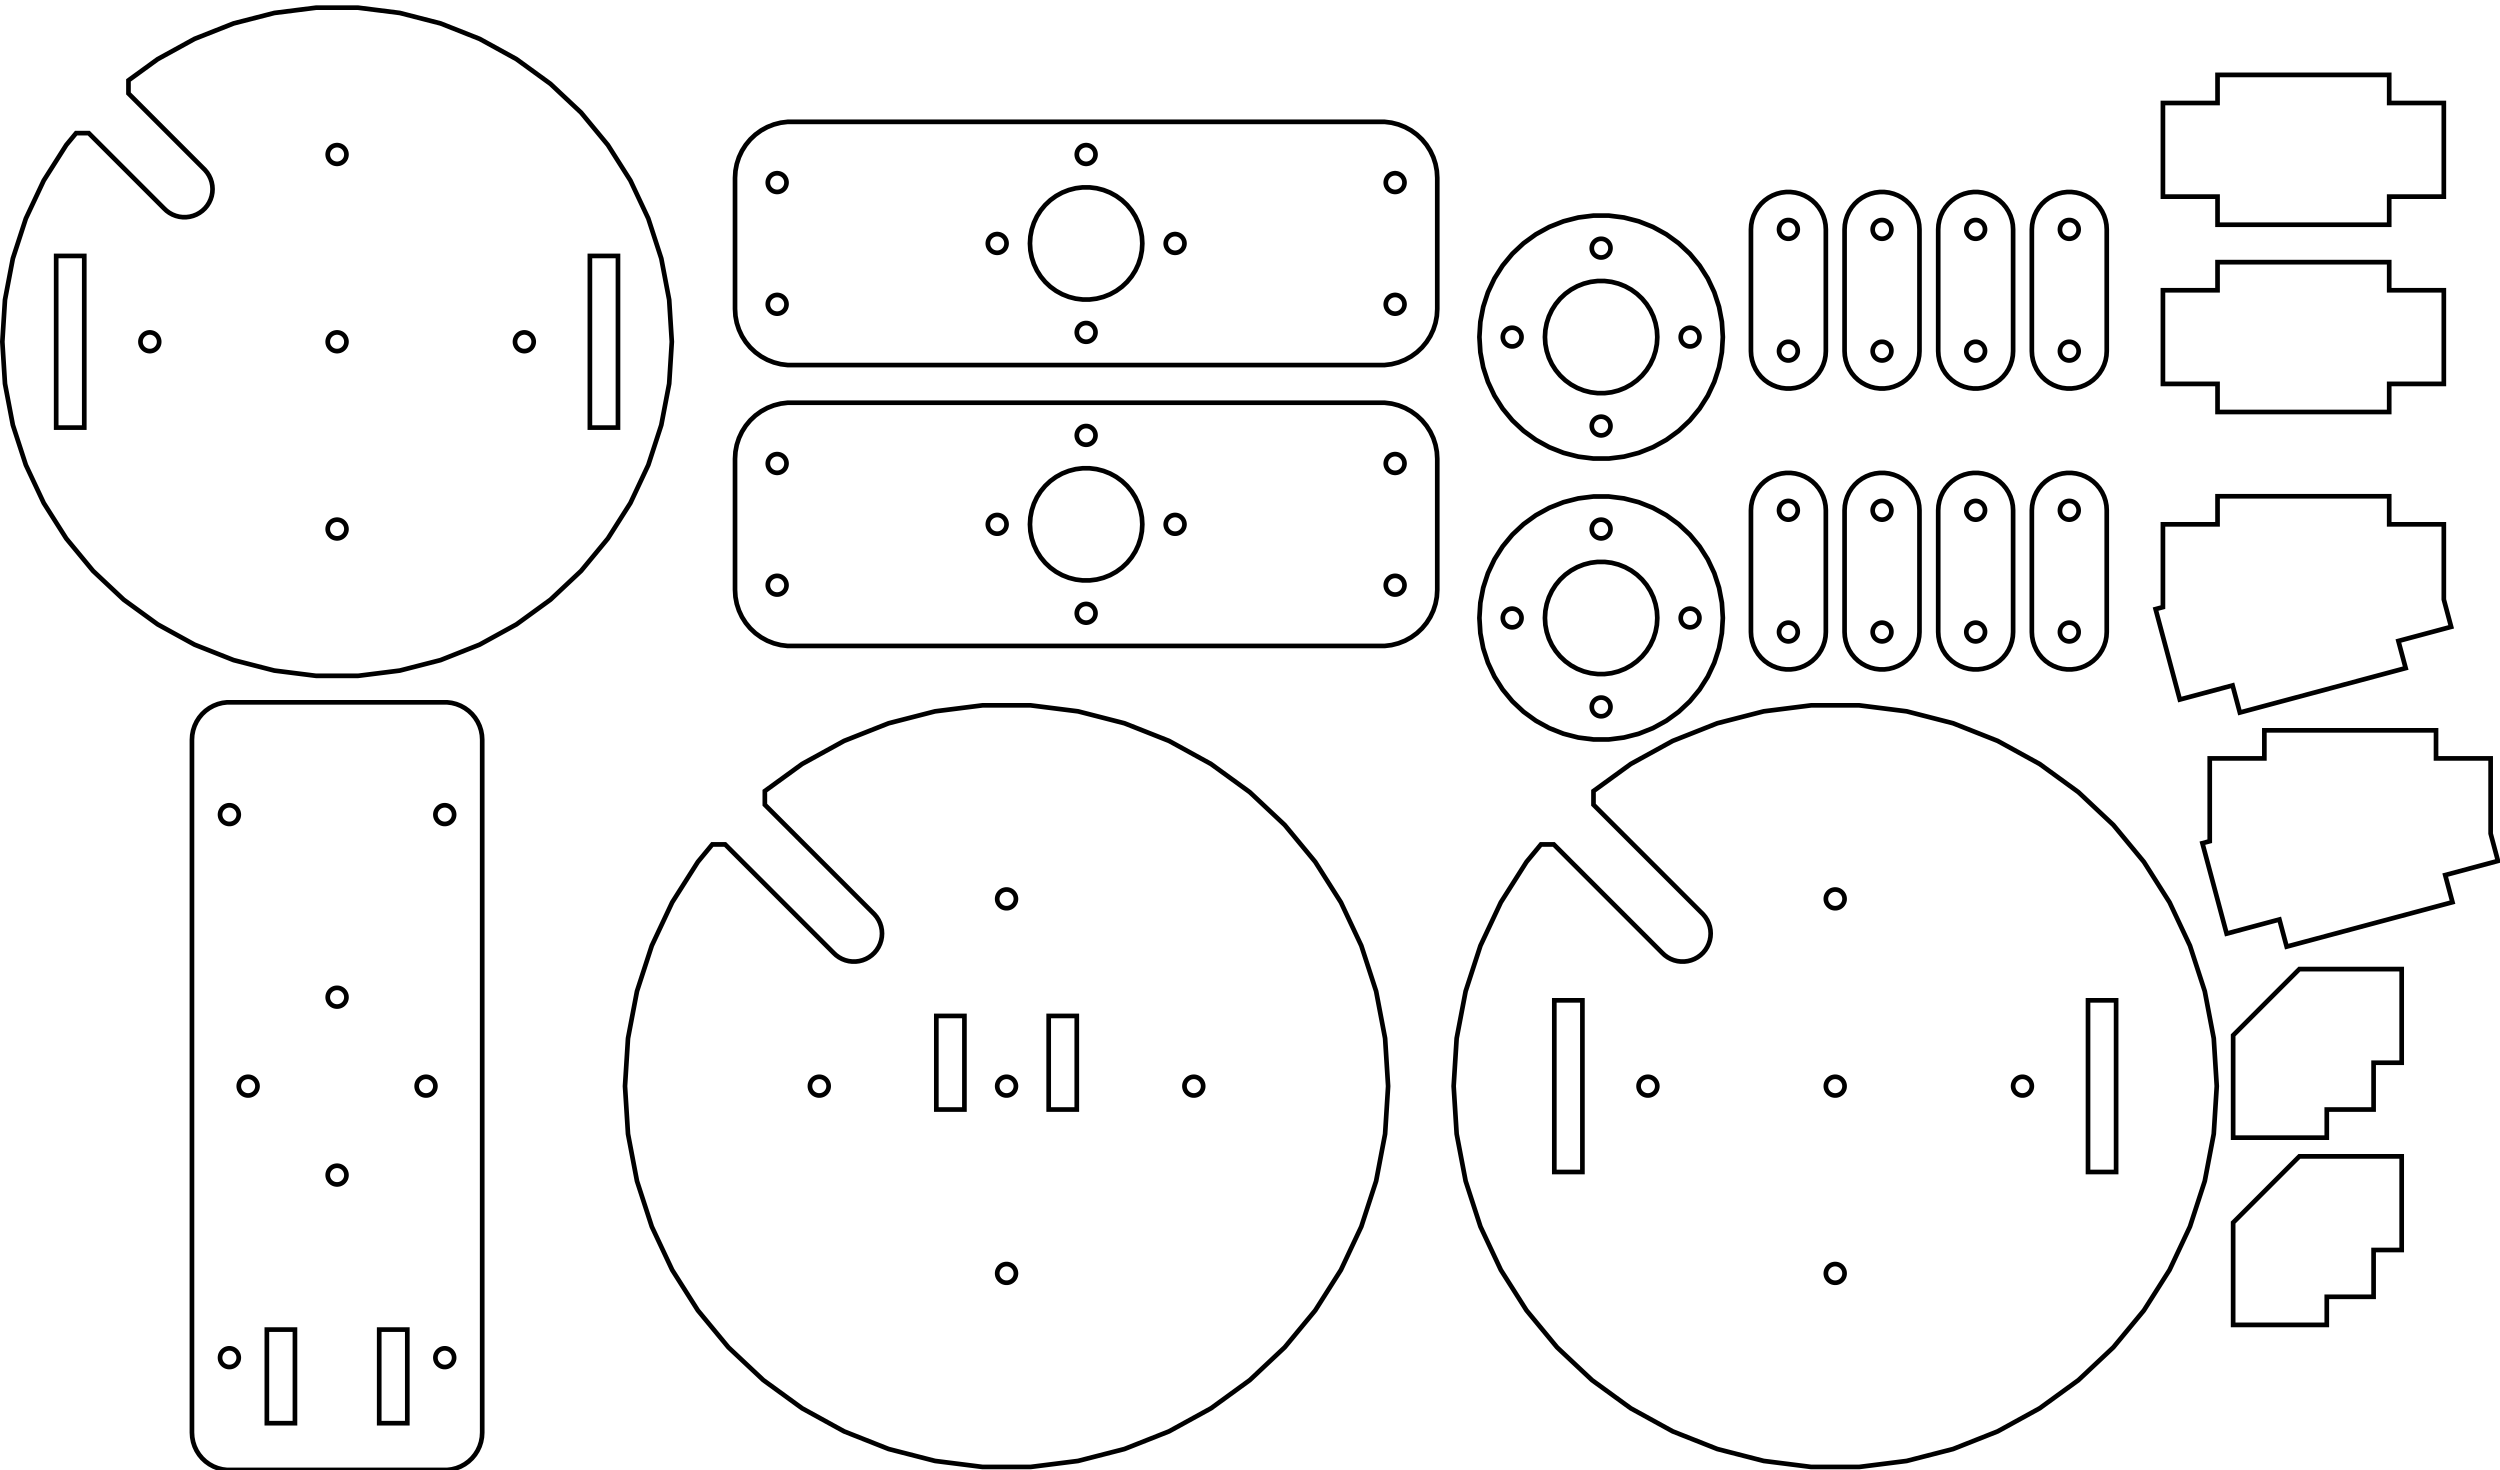 <?xml version="1.0" standalone="no"?>
<!DOCTYPE svg PUBLIC "-//W3C//DTD SVG 1.1//EN" "http://www.w3.org/Graphics/SVG/1.1/DTD/svg11.dtd">
<svg width="267" height="157" viewBox="-36 -116 267 157" xmlns="http://www.w3.org/2000/svg" version="1.1">
<title>OpenSCAD Model</title>
<path d="
M 6.699,-44.383 L 11.047,-45.5 L 15.222,-47.152 L 19.156,-49.315 L 22.788,-51.954 L 26.061,-55.028
 L 28.922,-58.487 L 31.328,-62.277 L 33.239,-66.34 L 34.627,-70.609 L 35.468,-75.019 L 35.75,-79.5
 L 35.468,-83.981 L 34.627,-88.391 L 33.239,-92.66 L 31.328,-96.723 L 28.922,-100.513 L 26.061,-103.973
 L 22.788,-107.046 L 19.156,-109.685 L 15.222,-111.848 L 11.047,-113.5 L 6.699,-114.617 L 2.245,-115.179
 L -2.245,-115.179 L -6.699,-114.617 L -11.047,-113.5 L -15.222,-111.848 L -19.156,-109.685 L -22.279,-107.416
 L -22.279,-106.02 L -14.113,-97.854 L -13.873,-97.563 L -13.671,-97.245 L -13.511,-96.904 L -13.394,-96.546
 L -13.324,-96.176 L -13.3,-95.8 L -13.324,-95.424 L -13.394,-95.054 L -13.511,-94.696 L -13.671,-94.355
 L -13.873,-94.037 L -14.113,-93.746 L -14.388,-93.488 L -14.693,-93.267 L -15.023,-93.085 L -15.373,-92.947
 L -15.738,-92.853 L -16.112,-92.806 L -16.488,-92.806 L -16.862,-92.853 L -17.227,-92.947 L -17.577,-93.085
 L -17.907,-93.267 L -18.212,-93.488 L -18.487,-93.746 L -26.52,-101.779 L -27.875,-101.779 L -28.922,-100.513
 L -31.328,-96.723 L -33.239,-92.66 L -34.627,-88.391 L -35.468,-83.981 L -35.75,-79.5 L -35.468,-75.019
 L -34.627,-70.609 L -33.239,-66.34 L -31.328,-62.277 L -28.922,-58.487 L -26.061,-55.028 L -22.788,-51.954
 L -19.156,-49.315 L -15.222,-47.152 L -11.047,-45.5 L -6.699,-44.383 L -2.245,-43.821 L 2.245,-43.821
 z
M -0.063,-98.502 L -0.187,-98.518 L -0.309,-98.549 L -0.426,-98.595 L -0.536,-98.656 L -0.637,-98.73
 L -0.729,-98.815 L -0.809,-98.912 L -0.876,-99.018 L -0.93,-99.132 L -0.969,-99.251 L -0.992,-99.375
 L -1,-99.5 L -0.992,-99.625 L -0.969,-99.749 L -0.93,-99.868 L -0.876,-99.982 L -0.809,-100.088
 L -0.729,-100.185 L -0.637,-100.271 L -0.536,-100.344 L -0.426,-100.405 L -0.309,-100.451 L -0.187,-100.482
 L -0.063,-100.498 L 0.063,-100.498 L 0.187,-100.482 L 0.309,-100.451 L 0.426,-100.405 L 0.536,-100.344
 L 0.637,-100.271 L 0.729,-100.185 L 0.809,-100.088 L 0.876,-99.982 L 0.93,-99.868 L 0.969,-99.749
 L 0.992,-99.625 L 1,-99.5 L 0.992,-99.375 L 0.969,-99.251 L 0.93,-99.132 L 0.876,-99.018
 L 0.809,-98.912 L 0.729,-98.815 L 0.637,-98.73 L 0.536,-98.656 L 0.426,-98.595 L 0.309,-98.549
 L 0.187,-98.518 L 0.063,-98.502 z
M -30,-70.333 L -30,-88.667 L -27,-88.667 L -27,-70.333 z
M 27,-70.333 L 27,-88.667 L 30,-88.667 L 30,-70.333 z
M 19.937,-78.502 L 19.813,-78.518 L 19.691,-78.549 L 19.574,-78.595 L 19.464,-78.656 L 19.363,-78.73
 L 19.271,-78.816 L 19.191,-78.912 L 19.124,-79.018 L 19.07,-79.132 L 19.031,-79.251 L 19.008,-79.375
 L 19,-79.5 L 19.008,-79.625 L 19.031,-79.749 L 19.07,-79.868 L 19.124,-79.982 L 19.191,-80.088
 L 19.271,-80.184 L 19.363,-80.27 L 19.464,-80.344 L 19.574,-80.405 L 19.691,-80.451 L 19.813,-80.482
 L 19.937,-80.498 L 20.063,-80.498 L 20.187,-80.482 L 20.309,-80.451 L 20.426,-80.405 L 20.536,-80.344
 L 20.637,-80.27 L 20.729,-80.184 L 20.809,-80.088 L 20.876,-79.982 L 20.93,-79.868 L 20.969,-79.749
 L 20.992,-79.625 L 21,-79.5 L 20.992,-79.375 L 20.969,-79.251 L 20.93,-79.132 L 20.876,-79.018
 L 20.809,-78.912 L 20.729,-78.816 L 20.637,-78.73 L 20.536,-78.656 L 20.426,-78.595 L 20.309,-78.549
 L 20.187,-78.518 L 20.063,-78.502 z
M -20.063,-78.502 L -20.187,-78.518 L -20.309,-78.549 L -20.426,-78.595 L -20.536,-78.656 L -20.637,-78.73
 L -20.729,-78.816 L -20.809,-78.912 L -20.876,-79.018 L -20.93,-79.132 L -20.969,-79.251 L -20.992,-79.375
 L -21,-79.5 L -20.992,-79.625 L -20.969,-79.749 L -20.93,-79.868 L -20.876,-79.982 L -20.809,-80.088
 L -20.729,-80.184 L -20.637,-80.27 L -20.536,-80.344 L -20.426,-80.405 L -20.309,-80.451 L -20.187,-80.482
 L -20.063,-80.498 L -19.937,-80.498 L -19.813,-80.482 L -19.691,-80.451 L -19.574,-80.405 L -19.464,-80.344
 L -19.363,-80.27 L -19.271,-80.184 L -19.191,-80.088 L -19.124,-79.982 L -19.07,-79.868 L -19.031,-79.749
 L -19.008,-79.625 L -19,-79.5 L -19.008,-79.375 L -19.031,-79.251 L -19.07,-79.132 L -19.124,-79.018
 L -19.191,-78.912 L -19.271,-78.816 L -19.363,-78.73 L -19.464,-78.656 L -19.574,-78.595 L -19.691,-78.549
 L -19.813,-78.518 L -19.937,-78.502 z
M -0.063,-78.502 L -0.187,-78.518 L -0.309,-78.549 L -0.426,-78.595 L -0.536,-78.656 L -0.637,-78.73
 L -0.729,-78.816 L -0.809,-78.912 L -0.876,-79.018 L -0.93,-79.132 L -0.969,-79.251 L -0.992,-79.375
 L -1,-79.5 L -0.992,-79.625 L -0.969,-79.749 L -0.93,-79.868 L -0.876,-79.982 L -0.809,-80.088
 L -0.729,-80.184 L -0.637,-80.27 L -0.536,-80.344 L -0.426,-80.405 L -0.309,-80.451 L -0.187,-80.482
 L -0.063,-80.498 L 0.063,-80.498 L 0.187,-80.482 L 0.309,-80.451 L 0.426,-80.405 L 0.536,-80.344
 L 0.637,-80.27 L 0.729,-80.184 L 0.809,-80.088 L 0.876,-79.982 L 0.93,-79.868 L 0.969,-79.749
 L 0.992,-79.625 L 1,-79.5 L 0.992,-79.375 L 0.969,-79.251 L 0.93,-79.132 L 0.876,-79.018
 L 0.809,-78.912 L 0.729,-78.816 L 0.637,-78.73 L 0.536,-78.656 L 0.426,-78.595 L 0.309,-78.549
 L 0.187,-78.518 L 0.063,-78.502 z
M -0.063,-58.502 L -0.187,-58.518 L -0.309,-58.549 L -0.426,-58.595 L -0.536,-58.656 L -0.637,-58.73
 L -0.729,-58.816 L -0.809,-58.912 L -0.876,-59.018 L -0.93,-59.132 L -0.969,-59.251 L -0.992,-59.375
 L -1,-59.5 L -0.992,-59.625 L -0.969,-59.749 L -0.93,-59.868 L -0.876,-59.982 L -0.809,-60.088
 L -0.729,-60.185 L -0.637,-60.27 L -0.536,-60.344 L -0.426,-60.405 L -0.309,-60.451 L -0.187,-60.482
 L -0.063,-60.498 L 0.063,-60.498 L 0.187,-60.482 L 0.309,-60.451 L 0.426,-60.405 L 0.536,-60.344
 L 0.637,-60.27 L 0.729,-60.185 L 0.809,-60.088 L 0.876,-59.982 L 0.93,-59.868 L 0.969,-59.749
 L 0.992,-59.625 L 1,-59.5 L 0.992,-59.375 L 0.969,-59.251 L 0.93,-59.132 L 0.876,-59.018
 L 0.809,-58.912 L 0.729,-58.816 L 0.637,-58.73 L 0.536,-58.656 L 0.426,-58.595 L 0.309,-58.549
 L 0.187,-58.518 L 0.063,-58.502 z
M 219.167,-95 L 225,-95 L 225,-105 L 219.167,-105 L 219.167,-108 L 200.833,-108
 L 200.833,-105 L 195,-105 L 195,-95 L 200.833,-95 L 200.833,-92 L 219.167,-92
 z
M 112.624,-77.106 L 113.354,-77.294 L 114.055,-77.571 L 114.715,-77.934 L 115.325,-78.377 L 115.874,-78.893
 L 116.354,-79.473 L 116.758,-80.109 L 117.079,-80.791 L 117.311,-81.508 L 117.453,-82.248 L 117.5,-83
 L 117.5,-97 L 117.453,-97.752 L 117.311,-98.492 L 117.079,-99.209 L 116.758,-99.891 L 116.354,-100.527
 L 115.874,-101.107 L 115.325,-101.623 L 114.715,-102.066 L 114.055,-102.429 L 113.354,-102.706 L 112.624,-102.894
 L 111.877,-102.988 L 48.123,-102.988 L 47.376,-102.894 L 46.646,-102.706 L 45.945,-102.429 L 45.285,-102.066
 L 44.675,-101.623 L 44.126,-101.107 L 43.646,-100.527 L 43.242,-99.891 L 42.921,-99.209 L 42.688,-98.492
 L 42.547,-97.752 L 42.5,-97 L 42.5,-83 L 42.547,-82.248 L 42.688,-81.508 L 42.921,-80.791
 L 43.242,-80.109 L 43.646,-79.473 L 44.126,-78.893 L 44.675,-78.377 L 45.285,-77.934 L 45.945,-77.571
 L 46.646,-77.294 L 47.376,-77.106 L 48.123,-77.012 L 111.877,-77.012 z
M 79.937,-98.502 L 79.813,-98.518 L 79.691,-98.549 L 79.574,-98.595 L 79.464,-98.656 L 79.363,-98.73
 L 79.271,-98.815 L 79.191,-98.912 L 79.124,-99.018 L 79.07,-99.132 L 79.031,-99.251 L 79.008,-99.375
 L 79,-99.5 L 79.008,-99.625 L 79.031,-99.749 L 79.07,-99.868 L 79.124,-99.982 L 79.191,-100.088
 L 79.271,-100.185 L 79.363,-100.271 L 79.464,-100.344 L 79.574,-100.405 L 79.691,-100.451 L 79.813,-100.482
 L 79.937,-100.498 L 80.063,-100.498 L 80.187,-100.482 L 80.309,-100.451 L 80.426,-100.405 L 80.536,-100.344
 L 80.637,-100.271 L 80.729,-100.185 L 80.809,-100.088 L 80.876,-99.982 L 80.93,-99.868 L 80.969,-99.749
 L 80.992,-99.625 L 81,-99.5 L 80.992,-99.375 L 80.969,-99.251 L 80.93,-99.132 L 80.876,-99.018
 L 80.809,-98.912 L 80.729,-98.815 L 80.637,-98.73 L 80.536,-98.656 L 80.426,-98.595 L 80.309,-98.549
 L 80.187,-98.518 L 80.063,-98.502 z
M 46.937,-95.502 L 46.813,-95.518 L 46.691,-95.549 L 46.574,-95.595 L 46.464,-95.656 L 46.363,-95.73
 L 46.271,-95.815 L 46.191,-95.912 L 46.124,-96.018 L 46.07,-96.132 L 46.031,-96.251 L 46.008,-96.375
 L 46,-96.5 L 46.008,-96.625 L 46.031,-96.749 L 46.07,-96.868 L 46.124,-96.982 L 46.191,-97.088
 L 46.271,-97.184 L 46.363,-97.27 L 46.464,-97.344 L 46.574,-97.405 L 46.691,-97.451 L 46.813,-97.482
 L 46.937,-97.498 L 47.063,-97.498 L 47.187,-97.482 L 47.309,-97.451 L 47.426,-97.405 L 47.536,-97.344
 L 47.637,-97.27 L 47.729,-97.184 L 47.809,-97.088 L 47.876,-96.982 L 47.93,-96.868 L 47.969,-96.749
 L 47.992,-96.625 L 48,-96.5 L 47.992,-96.375 L 47.969,-96.251 L 47.93,-96.132 L 47.876,-96.018
 L 47.809,-95.912 L 47.729,-95.815 L 47.637,-95.73 L 47.536,-95.656 L 47.426,-95.595 L 47.309,-95.549
 L 47.187,-95.518 L 47.063,-95.502 z
M 112.937,-95.502 L 112.813,-95.518 L 112.691,-95.549 L 112.574,-95.595 L 112.464,-95.656 L 112.363,-95.73
 L 112.271,-95.815 L 112.191,-95.912 L 112.124,-96.018 L 112.07,-96.132 L 112.031,-96.251 L 112.008,-96.375
 L 112,-96.5 L 112.008,-96.625 L 112.031,-96.749 L 112.07,-96.868 L 112.124,-96.982 L 112.191,-97.088
 L 112.271,-97.184 L 112.363,-97.27 L 112.464,-97.344 L 112.574,-97.405 L 112.691,-97.451 L 112.813,-97.482
 L 112.937,-97.498 L 113.063,-97.498 L 113.187,-97.482 L 113.309,-97.451 L 113.426,-97.405 L 113.536,-97.344
 L 113.637,-97.27 L 113.729,-97.184 L 113.809,-97.088 L 113.876,-96.982 L 113.93,-96.868 L 113.969,-96.749
 L 113.992,-96.625 L 114,-96.5 L 113.992,-96.375 L 113.969,-96.251 L 113.93,-96.132 L 113.876,-96.018
 L 113.809,-95.912 L 113.729,-95.815 L 113.637,-95.73 L 113.536,-95.656 L 113.426,-95.595 L 113.309,-95.549
 L 113.187,-95.518 L 113.063,-95.502 z
M 79.623,-84.012 L 78.876,-84.106 L 78.146,-84.294 L 77.445,-84.571 L 76.785,-84.934 L 76.175,-85.377
 L 75.626,-85.893 L 75.146,-86.473 L 74.742,-87.109 L 74.421,-87.791 L 74.189,-88.508 L 74.047,-89.248
 L 74,-90 L 74.047,-90.752 L 74.189,-91.492 L 74.421,-92.209 L 74.742,-92.891 L 75.146,-93.527
 L 75.626,-94.107 L 76.175,-94.623 L 76.785,-95.066 L 77.445,-95.429 L 78.146,-95.706 L 78.876,-95.894
 L 79.623,-95.988 L 80.377,-95.988 L 81.124,-95.894 L 81.854,-95.706 L 82.555,-95.429 L 83.215,-95.066
 L 83.825,-94.623 L 84.374,-94.107 L 84.854,-93.527 L 85.258,-92.891 L 85.579,-92.209 L 85.811,-91.492
 L 85.953,-90.752 L 86,-90 L 85.953,-89.248 L 85.811,-88.508 L 85.579,-87.791 L 85.258,-87.109
 L 84.854,-86.473 L 84.374,-85.893 L 83.825,-85.377 L 83.215,-84.934 L 82.555,-84.571 L 81.854,-84.294
 L 81.124,-84.106 L 80.377,-84.012 z
M 89.437,-89.002 L 89.313,-89.018 L 89.191,-89.049 L 89.074,-89.095 L 88.964,-89.156 L 88.863,-89.23
 L 88.771,-89.316 L 88.691,-89.412 L 88.624,-89.518 L 88.57,-89.632 L 88.531,-89.751 L 88.508,-89.875
 L 88.5,-90 L 88.508,-90.125 L 88.531,-90.249 L 88.57,-90.368 L 88.624,-90.482 L 88.691,-90.588
 L 88.771,-90.684 L 88.863,-90.77 L 88.964,-90.844 L 89.074,-90.905 L 89.191,-90.951 L 89.313,-90.982
 L 89.437,-90.998 L 89.563,-90.998 L 89.687,-90.982 L 89.809,-90.951 L 89.926,-90.905 L 90.036,-90.844
 L 90.137,-90.77 L 90.229,-90.684 L 90.309,-90.588 L 90.376,-90.482 L 90.43,-90.368 L 90.469,-90.249
 L 90.492,-90.125 L 90.5,-90 L 90.492,-89.875 L 90.469,-89.751 L 90.43,-89.632 L 90.376,-89.518
 L 90.309,-89.412 L 90.229,-89.316 L 90.137,-89.23 L 90.036,-89.156 L 89.926,-89.095 L 89.809,-89.049
 L 89.687,-89.018 L 89.563,-89.002 z
M 70.437,-89.002 L 70.313,-89.018 L 70.191,-89.049 L 70.074,-89.095 L 69.964,-89.156 L 69.863,-89.23
 L 69.771,-89.316 L 69.691,-89.412 L 69.624,-89.518 L 69.57,-89.632 L 69.531,-89.751 L 69.508,-89.875
 L 69.5,-90 L 69.508,-90.125 L 69.531,-90.249 L 69.57,-90.368 L 69.624,-90.482 L 69.691,-90.588
 L 69.771,-90.684 L 69.863,-90.77 L 69.964,-90.844 L 70.074,-90.905 L 70.191,-90.951 L 70.313,-90.982
 L 70.437,-90.998 L 70.563,-90.998 L 70.687,-90.982 L 70.809,-90.951 L 70.926,-90.905 L 71.036,-90.844
 L 71.137,-90.77 L 71.229,-90.684 L 71.309,-90.588 L 71.376,-90.482 L 71.43,-90.368 L 71.469,-90.249
 L 71.492,-90.125 L 71.5,-90 L 71.492,-89.875 L 71.469,-89.751 L 71.43,-89.632 L 71.376,-89.518
 L 71.309,-89.412 L 71.229,-89.316 L 71.137,-89.23 L 71.036,-89.156 L 70.926,-89.095 L 70.809,-89.049
 L 70.687,-89.018 L 70.563,-89.002 z
M 46.937,-82.502 L 46.813,-82.518 L 46.691,-82.549 L 46.574,-82.595 L 46.464,-82.656 L 46.363,-82.73
 L 46.271,-82.816 L 46.191,-82.912 L 46.124,-83.018 L 46.07,-83.132 L 46.031,-83.251 L 46.008,-83.375
 L 46,-83.5 L 46.008,-83.625 L 46.031,-83.749 L 46.07,-83.868 L 46.124,-83.982 L 46.191,-84.088
 L 46.271,-84.185 L 46.363,-84.27 L 46.464,-84.344 L 46.574,-84.405 L 46.691,-84.451 L 46.813,-84.482
 L 46.937,-84.498 L 47.063,-84.498 L 47.187,-84.482 L 47.309,-84.451 L 47.426,-84.405 L 47.536,-84.344
 L 47.637,-84.27 L 47.729,-84.185 L 47.809,-84.088 L 47.876,-83.982 L 47.93,-83.868 L 47.969,-83.749
 L 47.992,-83.625 L 48,-83.5 L 47.992,-83.375 L 47.969,-83.251 L 47.93,-83.132 L 47.876,-83.018
 L 47.809,-82.912 L 47.729,-82.816 L 47.637,-82.73 L 47.536,-82.656 L 47.426,-82.595 L 47.309,-82.549
 L 47.187,-82.518 L 47.063,-82.502 z
M 112.937,-82.502 L 112.813,-82.518 L 112.691,-82.549 L 112.574,-82.595 L 112.464,-82.656 L 112.363,-82.73
 L 112.271,-82.816 L 112.191,-82.912 L 112.124,-83.018 L 112.07,-83.132 L 112.031,-83.251 L 112.008,-83.375
 L 112,-83.5 L 112.008,-83.625 L 112.031,-83.749 L 112.07,-83.868 L 112.124,-83.982 L 112.191,-84.088
 L 112.271,-84.185 L 112.363,-84.27 L 112.464,-84.344 L 112.574,-84.405 L 112.691,-84.451 L 112.813,-84.482
 L 112.937,-84.498 L 113.063,-84.498 L 113.187,-84.482 L 113.309,-84.451 L 113.426,-84.405 L 113.536,-84.344
 L 113.637,-84.27 L 113.729,-84.185 L 113.809,-84.088 L 113.876,-83.982 L 113.93,-83.868 L 113.969,-83.749
 L 113.992,-83.625 L 114,-83.5 L 113.992,-83.375 L 113.969,-83.251 L 113.93,-83.132 L 113.876,-83.018
 L 113.809,-82.912 L 113.729,-82.816 L 113.637,-82.73 L 113.536,-82.656 L 113.426,-82.595 L 113.309,-82.549
 L 113.187,-82.518 L 113.063,-82.502 z
M 79.937,-79.502 L 79.813,-79.518 L 79.691,-79.549 L 79.574,-79.595 L 79.464,-79.656 L 79.363,-79.73
 L 79.271,-79.816 L 79.191,-79.912 L 79.124,-80.018 L 79.07,-80.132 L 79.031,-80.251 L 79.008,-80.375
 L 79,-80.5 L 79.008,-80.625 L 79.031,-80.749 L 79.07,-80.868 L 79.124,-80.982 L 79.191,-81.088
 L 79.271,-81.185 L 79.363,-81.27 L 79.464,-81.344 L 79.574,-81.405 L 79.691,-81.451 L 79.813,-81.482
 L 79.937,-81.498 L 80.063,-81.498 L 80.187,-81.482 L 80.309,-81.451 L 80.426,-81.405 L 80.536,-81.344
 L 80.637,-81.27 L 80.729,-81.185 L 80.809,-81.088 L 80.876,-80.982 L 80.93,-80.868 L 80.969,-80.749
 L 80.992,-80.625 L 81,-80.5 L 80.992,-80.375 L 80.969,-80.251 L 80.93,-80.132 L 80.876,-80.018
 L 80.809,-79.912 L 80.729,-79.816 L 80.637,-79.73 L 80.536,-79.656 L 80.426,-79.595 L 80.309,-79.549
 L 80.187,-79.518 L 80.063,-79.502 z
M 155.75,-74.571 L 156.236,-74.696 L 156.703,-74.881 L 157.143,-75.123 L 157.55,-75.418 L 157.916,-75.762
 L 158.236,-76.149 L 158.505,-76.573 L 158.719,-77.028 L 158.874,-77.505 L 158.968,-77.999 L 159,-78.5
 L 159,-91.5 L 158.968,-92.001 L 158.874,-92.495 L 158.719,-92.972 L 158.505,-93.427 L 158.236,-93.851
 L 157.916,-94.238 L 157.55,-94.582 L 157.143,-94.877 L 156.703,-95.119 L 156.236,-95.304 L 155.75,-95.429
 L 155.251,-95.492 L 154.749,-95.492 L 154.25,-95.429 L 153.764,-95.304 L 153.297,-95.119 L 152.857,-94.877
 L 152.45,-94.582 L 152.084,-94.238 L 151.764,-93.851 L 151.495,-93.427 L 151.281,-92.972 L 151.126,-92.495
 L 151.032,-92.001 L 151,-91.5 L 151,-78.5 L 151.032,-77.999 L 151.126,-77.505 L 151.281,-77.028
 L 151.495,-76.573 L 151.764,-76.149 L 152.084,-75.762 L 152.45,-75.418 L 152.857,-75.123 L 153.297,-74.881
 L 153.764,-74.696 L 154.25,-74.571 L 154.749,-74.508 L 155.251,-74.508 z
M 154.937,-90.502 L 154.813,-90.518 L 154.691,-90.549 L 154.574,-90.595 L 154.464,-90.656 L 154.363,-90.73
 L 154.271,-90.815 L 154.191,-90.912 L 154.124,-91.018 L 154.07,-91.132 L 154.031,-91.251 L 154.008,-91.375
 L 154,-91.5 L 154.008,-91.625 L 154.031,-91.749 L 154.07,-91.868 L 154.124,-91.982 L 154.191,-92.088
 L 154.271,-92.184 L 154.363,-92.27 L 154.464,-92.344 L 154.574,-92.405 L 154.691,-92.451 L 154.813,-92.482
 L 154.937,-92.498 L 155.063,-92.498 L 155.187,-92.482 L 155.309,-92.451 L 155.426,-92.405 L 155.536,-92.344
 L 155.637,-92.27 L 155.729,-92.184 L 155.809,-92.088 L 155.876,-91.982 L 155.93,-91.868 L 155.969,-91.749
 L 155.992,-91.625 L 156,-91.5 L 155.992,-91.375 L 155.969,-91.251 L 155.93,-91.132 L 155.876,-91.018
 L 155.809,-90.912 L 155.729,-90.815 L 155.637,-90.73 L 155.536,-90.656 L 155.426,-90.595 L 155.309,-90.549
 L 155.187,-90.518 L 155.063,-90.502 z
M 154.937,-77.502 L 154.813,-77.518 L 154.691,-77.549 L 154.574,-77.595 L 154.464,-77.656 L 154.363,-77.73
 L 154.271,-77.816 L 154.191,-77.912 L 154.124,-78.018 L 154.07,-78.132 L 154.031,-78.251 L 154.008,-78.375
 L 154,-78.5 L 154.008,-78.625 L 154.031,-78.749 L 154.07,-78.868 L 154.124,-78.982 L 154.191,-79.088
 L 154.271,-79.185 L 154.363,-79.27 L 154.464,-79.344 L 154.574,-79.405 L 154.691,-79.451 L 154.813,-79.482
 L 154.937,-79.498 L 155.063,-79.498 L 155.187,-79.482 L 155.309,-79.451 L 155.426,-79.405 L 155.536,-79.344
 L 155.637,-79.27 L 155.729,-79.185 L 155.809,-79.088 L 155.876,-78.982 L 155.93,-78.868 L 155.969,-78.749
 L 155.992,-78.625 L 156,-78.5 L 155.992,-78.375 L 155.969,-78.251 L 155.93,-78.132 L 155.876,-78.018
 L 155.809,-77.912 L 155.729,-77.816 L 155.637,-77.73 L 155.536,-77.656 L 155.426,-77.595 L 155.309,-77.549
 L 155.187,-77.518 L 155.063,-77.502 z
M 175.75,-74.571 L 176.236,-74.696 L 176.703,-74.881 L 177.143,-75.123 L 177.55,-75.418 L 177.916,-75.762
 L 178.236,-76.149 L 178.505,-76.573 L 178.719,-77.028 L 178.874,-77.505 L 178.968,-77.999 L 179,-78.5
 L 179,-91.5 L 178.968,-92.001 L 178.874,-92.495 L 178.719,-92.972 L 178.505,-93.427 L 178.236,-93.851
 L 177.916,-94.238 L 177.55,-94.582 L 177.143,-94.877 L 176.703,-95.119 L 176.236,-95.304 L 175.75,-95.429
 L 175.251,-95.492 L 174.749,-95.492 L 174.25,-95.429 L 173.764,-95.304 L 173.297,-95.119 L 172.857,-94.877
 L 172.45,-94.582 L 172.084,-94.238 L 171.764,-93.851 L 171.495,-93.427 L 171.281,-92.972 L 171.126,-92.495
 L 171.032,-92.001 L 171,-91.5 L 171,-78.5 L 171.032,-77.999 L 171.126,-77.505 L 171.281,-77.028
 L 171.495,-76.573 L 171.764,-76.149 L 172.084,-75.762 L 172.45,-75.418 L 172.857,-75.123 L 173.297,-74.881
 L 173.764,-74.696 L 174.25,-74.571 L 174.749,-74.508 L 175.251,-74.508 z
M 174.937,-90.502 L 174.813,-90.518 L 174.691,-90.549 L 174.574,-90.595 L 174.464,-90.656 L 174.363,-90.73
 L 174.271,-90.815 L 174.191,-90.912 L 174.124,-91.018 L 174.07,-91.132 L 174.031,-91.251 L 174.008,-91.375
 L 174,-91.5 L 174.008,-91.625 L 174.031,-91.749 L 174.07,-91.868 L 174.124,-91.982 L 174.191,-92.088
 L 174.271,-92.184 L 174.363,-92.27 L 174.464,-92.344 L 174.574,-92.405 L 174.691,-92.451 L 174.813,-92.482
 L 174.937,-92.498 L 175.063,-92.498 L 175.187,-92.482 L 175.309,-92.451 L 175.426,-92.405 L 175.536,-92.344
 L 175.637,-92.27 L 175.729,-92.184 L 175.809,-92.088 L 175.876,-91.982 L 175.93,-91.868 L 175.969,-91.749
 L 175.992,-91.625 L 176,-91.5 L 175.992,-91.375 L 175.969,-91.251 L 175.93,-91.132 L 175.876,-91.018
 L 175.809,-90.912 L 175.729,-90.815 L 175.637,-90.73 L 175.536,-90.656 L 175.426,-90.595 L 175.309,-90.549
 L 175.187,-90.518 L 175.063,-90.502 z
M 174.937,-77.502 L 174.813,-77.518 L 174.691,-77.549 L 174.574,-77.595 L 174.464,-77.656 L 174.363,-77.73
 L 174.271,-77.816 L 174.191,-77.912 L 174.124,-78.018 L 174.07,-78.132 L 174.031,-78.251 L 174.008,-78.375
 L 174,-78.5 L 174.008,-78.625 L 174.031,-78.749 L 174.07,-78.868 L 174.124,-78.982 L 174.191,-79.088
 L 174.271,-79.185 L 174.363,-79.27 L 174.464,-79.344 L 174.574,-79.405 L 174.691,-79.451 L 174.813,-79.482
 L 174.937,-79.498 L 175.063,-79.498 L 175.187,-79.482 L 175.309,-79.451 L 175.426,-79.405 L 175.536,-79.344
 L 175.637,-79.27 L 175.729,-79.185 L 175.809,-79.088 L 175.876,-78.982 L 175.93,-78.868 L 175.969,-78.749
 L 175.992,-78.625 L 176,-78.5 L 175.992,-78.375 L 175.969,-78.251 L 175.93,-78.132 L 175.876,-78.018
 L 175.809,-77.912 L 175.729,-77.816 L 175.637,-77.73 L 175.536,-77.656 L 175.426,-77.595 L 175.309,-77.549
 L 175.187,-77.518 L 175.063,-77.502 z
M 185.75,-74.571 L 186.236,-74.696 L 186.703,-74.881 L 187.143,-75.123 L 187.55,-75.418 L 187.916,-75.762
 L 188.236,-76.149 L 188.505,-76.573 L 188.719,-77.028 L 188.874,-77.505 L 188.968,-77.999 L 189,-78.5
 L 189,-91.5 L 188.968,-92.001 L 188.874,-92.495 L 188.719,-92.972 L 188.505,-93.427 L 188.236,-93.851
 L 187.916,-94.238 L 187.55,-94.582 L 187.143,-94.877 L 186.703,-95.119 L 186.236,-95.304 L 185.75,-95.429
 L 185.251,-95.492 L 184.749,-95.492 L 184.25,-95.429 L 183.764,-95.304 L 183.297,-95.119 L 182.857,-94.877
 L 182.45,-94.582 L 182.084,-94.238 L 181.764,-93.851 L 181.495,-93.427 L 181.281,-92.972 L 181.126,-92.495
 L 181.032,-92.001 L 181,-91.5 L 181,-78.5 L 181.032,-77.999 L 181.126,-77.505 L 181.281,-77.028
 L 181.495,-76.573 L 181.764,-76.149 L 182.084,-75.762 L 182.45,-75.418 L 182.857,-75.123 L 183.297,-74.881
 L 183.764,-74.696 L 184.25,-74.571 L 184.749,-74.508 L 185.251,-74.508 z
M 184.937,-90.502 L 184.813,-90.518 L 184.691,-90.549 L 184.574,-90.595 L 184.464,-90.656 L 184.363,-90.73
 L 184.271,-90.815 L 184.191,-90.912 L 184.124,-91.018 L 184.07,-91.132 L 184.031,-91.251 L 184.008,-91.375
 L 184,-91.5 L 184.008,-91.625 L 184.031,-91.749 L 184.07,-91.868 L 184.124,-91.982 L 184.191,-92.088
 L 184.271,-92.184 L 184.363,-92.27 L 184.464,-92.344 L 184.574,-92.405 L 184.691,-92.451 L 184.813,-92.482
 L 184.937,-92.498 L 185.063,-92.498 L 185.187,-92.482 L 185.309,-92.451 L 185.426,-92.405 L 185.536,-92.344
 L 185.637,-92.27 L 185.729,-92.184 L 185.809,-92.088 L 185.876,-91.982 L 185.93,-91.868 L 185.969,-91.749
 L 185.992,-91.625 L 186,-91.5 L 185.992,-91.375 L 185.969,-91.251 L 185.93,-91.132 L 185.876,-91.018
 L 185.809,-90.912 L 185.729,-90.815 L 185.637,-90.73 L 185.536,-90.656 L 185.426,-90.595 L 185.309,-90.549
 L 185.187,-90.518 L 185.063,-90.502 z
M 184.937,-77.502 L 184.813,-77.518 L 184.691,-77.549 L 184.574,-77.595 L 184.464,-77.656 L 184.363,-77.73
 L 184.271,-77.816 L 184.191,-77.912 L 184.124,-78.018 L 184.07,-78.132 L 184.031,-78.251 L 184.008,-78.375
 L 184,-78.5 L 184.008,-78.625 L 184.031,-78.749 L 184.07,-78.868 L 184.124,-78.982 L 184.191,-79.088
 L 184.271,-79.185 L 184.363,-79.27 L 184.464,-79.344 L 184.574,-79.405 L 184.691,-79.451 L 184.813,-79.482
 L 184.937,-79.498 L 185.063,-79.498 L 185.187,-79.482 L 185.309,-79.451 L 185.426,-79.405 L 185.536,-79.344
 L 185.637,-79.27 L 185.729,-79.185 L 185.809,-79.088 L 185.876,-78.982 L 185.93,-78.868 L 185.969,-78.749
 L 185.992,-78.625 L 186,-78.5 L 185.992,-78.375 L 185.969,-78.251 L 185.93,-78.132 L 185.876,-78.018
 L 185.809,-77.912 L 185.729,-77.816 L 185.637,-77.73 L 185.536,-77.656 L 185.426,-77.595 L 185.309,-77.549
 L 185.187,-77.518 L 185.063,-77.502 z
M 165.75,-74.571 L 166.236,-74.696 L 166.703,-74.881 L 167.143,-75.123 L 167.55,-75.418 L 167.916,-75.762
 L 168.236,-76.149 L 168.505,-76.573 L 168.719,-77.028 L 168.874,-77.505 L 168.968,-77.999 L 169,-78.5
 L 169,-91.5 L 168.968,-92.001 L 168.874,-92.495 L 168.719,-92.972 L 168.505,-93.427 L 168.236,-93.851
 L 167.916,-94.238 L 167.55,-94.582 L 167.143,-94.877 L 166.703,-95.119 L 166.236,-95.304 L 165.75,-95.429
 L 165.251,-95.492 L 164.749,-95.492 L 164.25,-95.429 L 163.764,-95.304 L 163.297,-95.119 L 162.857,-94.877
 L 162.45,-94.582 L 162.084,-94.238 L 161.764,-93.851 L 161.495,-93.427 L 161.281,-92.972 L 161.126,-92.495
 L 161.032,-92.001 L 161,-91.5 L 161,-78.5 L 161.032,-77.999 L 161.126,-77.505 L 161.281,-77.028
 L 161.495,-76.573 L 161.764,-76.149 L 162.084,-75.762 L 162.45,-75.418 L 162.857,-75.123 L 163.297,-74.881
 L 163.764,-74.696 L 164.25,-74.571 L 164.749,-74.508 L 165.251,-74.508 z
M 164.937,-90.502 L 164.813,-90.518 L 164.691,-90.549 L 164.574,-90.595 L 164.464,-90.656 L 164.363,-90.73
 L 164.271,-90.815 L 164.191,-90.912 L 164.124,-91.018 L 164.07,-91.132 L 164.031,-91.251 L 164.008,-91.375
 L 164,-91.5 L 164.008,-91.625 L 164.031,-91.749 L 164.07,-91.868 L 164.124,-91.982 L 164.191,-92.088
 L 164.271,-92.184 L 164.363,-92.27 L 164.464,-92.344 L 164.574,-92.405 L 164.691,-92.451 L 164.813,-92.482
 L 164.937,-92.498 L 165.063,-92.498 L 165.187,-92.482 L 165.309,-92.451 L 165.426,-92.405 L 165.536,-92.344
 L 165.637,-92.27 L 165.729,-92.184 L 165.809,-92.088 L 165.876,-91.982 L 165.93,-91.868 L 165.969,-91.749
 L 165.992,-91.625 L 166,-91.5 L 165.992,-91.375 L 165.969,-91.251 L 165.93,-91.132 L 165.876,-91.018
 L 165.809,-90.912 L 165.729,-90.815 L 165.637,-90.73 L 165.536,-90.656 L 165.426,-90.595 L 165.309,-90.549
 L 165.187,-90.518 L 165.063,-90.502 z
M 164.937,-77.502 L 164.813,-77.518 L 164.691,-77.549 L 164.574,-77.595 L 164.464,-77.656 L 164.363,-77.73
 L 164.271,-77.816 L 164.191,-77.912 L 164.124,-78.018 L 164.07,-78.132 L 164.031,-78.251 L 164.008,-78.375
 L 164,-78.5 L 164.008,-78.625 L 164.031,-78.749 L 164.07,-78.868 L 164.124,-78.982 L 164.191,-79.088
 L 164.271,-79.185 L 164.363,-79.27 L 164.464,-79.344 L 164.574,-79.405 L 164.691,-79.451 L 164.813,-79.482
 L 164.937,-79.498 L 165.063,-79.498 L 165.187,-79.482 L 165.309,-79.451 L 165.426,-79.405 L 165.536,-79.344
 L 165.637,-79.27 L 165.729,-79.185 L 165.809,-79.088 L 165.876,-78.982 L 165.93,-78.868 L 165.969,-78.749
 L 165.992,-78.625 L 166,-78.5 L 165.992,-78.375 L 165.969,-78.251 L 165.93,-78.132 L 165.876,-78.018
 L 165.809,-77.912 L 165.729,-77.816 L 165.637,-77.73 L 165.536,-77.656 L 165.426,-77.595 L 165.309,-77.549
 L 165.187,-77.518 L 165.063,-77.502 z
M 137.436,-67.23 L 139.017,-67.636 L 140.535,-68.237 L 141.966,-69.024 L 143.286,-69.983 L 144.477,-71.101
 L 145.517,-72.359 L 146.392,-73.737 L 147.087,-75.214 L 147.592,-76.767 L 147.897,-78.371 L 148,-80
 L 147.897,-81.629 L 147.592,-83.233 L 147.087,-84.786 L 146.392,-86.263 L 145.517,-87.641 L 144.477,-88.899
 L 143.286,-90.017 L 141.966,-90.976 L 140.535,-91.763 L 139.017,-92.364 L 137.436,-92.77 L 135.816,-92.974
 L 134.184,-92.974 L 132.564,-92.77 L 130.983,-92.364 L 129.465,-91.763 L 128.034,-90.976 L 126.714,-90.017
 L 125.523,-88.899 L 124.483,-87.641 L 123.608,-86.263 L 122.913,-84.786 L 122.408,-83.233 L 122.103,-81.629
 L 122,-80 L 122.103,-78.371 L 122.408,-76.767 L 122.913,-75.214 L 123.608,-73.737 L 124.483,-72.359
 L 125.523,-71.101 L 126.714,-69.983 L 128.034,-69.024 L 129.465,-68.237 L 130.983,-67.636 L 132.564,-67.23
 L 134.184,-67.026 L 135.816,-67.026 z
M 134.937,-88.502 L 134.813,-88.518 L 134.691,-88.549 L 134.574,-88.595 L 134.464,-88.656 L 134.363,-88.73
 L 134.271,-88.815 L 134.191,-88.912 L 134.124,-89.018 L 134.07,-89.132 L 134.031,-89.251 L 134.008,-89.375
 L 134,-89.5 L 134.008,-89.625 L 134.031,-89.749 L 134.07,-89.868 L 134.124,-89.982 L 134.191,-90.088
 L 134.271,-90.184 L 134.363,-90.27 L 134.464,-90.344 L 134.574,-90.405 L 134.691,-90.451 L 134.813,-90.482
 L 134.937,-90.498 L 135.063,-90.498 L 135.187,-90.482 L 135.309,-90.451 L 135.426,-90.405 L 135.536,-90.344
 L 135.637,-90.27 L 135.729,-90.184 L 135.809,-90.088 L 135.876,-89.982 L 135.93,-89.868 L 135.969,-89.749
 L 135.992,-89.625 L 136,-89.5 L 135.992,-89.375 L 135.969,-89.251 L 135.93,-89.132 L 135.876,-89.018
 L 135.809,-88.912 L 135.729,-88.815 L 135.637,-88.73 L 135.536,-88.656 L 135.426,-88.595 L 135.309,-88.549
 L 135.187,-88.518 L 135.063,-88.502 z
M 134.623,-74.012 L 133.876,-74.106 L 133.146,-74.294 L 132.445,-74.571 L 131.785,-74.934 L 131.175,-75.377
 L 130.626,-75.893 L 130.146,-76.473 L 129.742,-77.109 L 129.421,-77.791 L 129.189,-78.508 L 129.047,-79.248
 L 129,-80 L 129.047,-80.752 L 129.189,-81.492 L 129.421,-82.209 L 129.742,-82.891 L 130.146,-83.527
 L 130.626,-84.107 L 131.175,-84.623 L 131.785,-85.066 L 132.445,-85.429 L 133.146,-85.706 L 133.876,-85.894
 L 134.623,-85.988 L 135.377,-85.988 L 136.124,-85.894 L 136.854,-85.706 L 137.555,-85.429 L 138.215,-85.066
 L 138.825,-84.623 L 139.374,-84.107 L 139.854,-83.527 L 140.258,-82.891 L 140.579,-82.209 L 140.811,-81.492
 L 140.953,-80.752 L 141,-80 L 140.953,-79.248 L 140.811,-78.508 L 140.579,-77.791 L 140.258,-77.109
 L 139.854,-76.473 L 139.374,-75.893 L 138.825,-75.377 L 138.215,-74.934 L 137.555,-74.571 L 136.854,-74.294
 L 136.124,-74.106 L 135.377,-74.012 z
M 125.437,-79.002 L 125.313,-79.018 L 125.191,-79.049 L 125.074,-79.095 L 124.964,-79.156 L 124.863,-79.23
 L 124.771,-79.316 L 124.691,-79.412 L 124.624,-79.518 L 124.57,-79.632 L 124.531,-79.751 L 124.508,-79.875
 L 124.5,-80 L 124.508,-80.125 L 124.531,-80.249 L 124.57,-80.368 L 124.624,-80.482 L 124.691,-80.588
 L 124.771,-80.684 L 124.863,-80.77 L 124.964,-80.844 L 125.074,-80.905 L 125.191,-80.951 L 125.313,-80.982
 L 125.437,-80.998 L 125.563,-80.998 L 125.687,-80.982 L 125.809,-80.951 L 125.926,-80.905 L 126.036,-80.844
 L 126.137,-80.77 L 126.229,-80.684 L 126.309,-80.588 L 126.376,-80.482 L 126.43,-80.368 L 126.469,-80.249
 L 126.492,-80.125 L 126.5,-80 L 126.492,-79.875 L 126.469,-79.751 L 126.43,-79.632 L 126.376,-79.518
 L 126.309,-79.412 L 126.229,-79.316 L 126.137,-79.23 L 126.036,-79.156 L 125.926,-79.095 L 125.809,-79.049
 L 125.687,-79.018 L 125.563,-79.002 z
M 144.437,-79.002 L 144.313,-79.018 L 144.191,-79.049 L 144.074,-79.095 L 143.964,-79.156 L 143.863,-79.23
 L 143.771,-79.316 L 143.691,-79.412 L 143.624,-79.518 L 143.57,-79.632 L 143.531,-79.751 L 143.508,-79.875
 L 143.5,-80 L 143.508,-80.125 L 143.531,-80.249 L 143.57,-80.368 L 143.624,-80.482 L 143.691,-80.588
 L 143.771,-80.684 L 143.863,-80.77 L 143.964,-80.844 L 144.074,-80.905 L 144.191,-80.951 L 144.313,-80.982
 L 144.437,-80.998 L 144.563,-80.998 L 144.687,-80.982 L 144.809,-80.951 L 144.926,-80.905 L 145.036,-80.844
 L 145.137,-80.77 L 145.229,-80.684 L 145.309,-80.588 L 145.376,-80.482 L 145.43,-80.368 L 145.469,-80.249
 L 145.492,-80.125 L 145.5,-80 L 145.492,-79.875 L 145.469,-79.751 L 145.43,-79.632 L 145.376,-79.518
 L 145.309,-79.412 L 145.229,-79.316 L 145.137,-79.23 L 145.036,-79.156 L 144.926,-79.095 L 144.809,-79.049
 L 144.687,-79.018 L 144.563,-79.002 z
M 134.937,-69.502 L 134.813,-69.518 L 134.691,-69.549 L 134.574,-69.595 L 134.464,-69.656 L 134.363,-69.73
 L 134.271,-69.816 L 134.191,-69.912 L 134.124,-70.018 L 134.07,-70.132 L 134.031,-70.251 L 134.008,-70.375
 L 134,-70.5 L 134.008,-70.625 L 134.031,-70.749 L 134.07,-70.868 L 134.124,-70.982 L 134.191,-71.088
 L 134.271,-71.185 L 134.363,-71.27 L 134.464,-71.344 L 134.574,-71.405 L 134.691,-71.451 L 134.813,-71.482
 L 134.937,-71.498 L 135.063,-71.498 L 135.187,-71.482 L 135.309,-71.451 L 135.426,-71.405 L 135.536,-71.344
 L 135.637,-71.27 L 135.729,-71.185 L 135.809,-71.088 L 135.876,-70.982 L 135.93,-70.868 L 135.969,-70.749
 L 135.992,-70.625 L 136,-70.5 L 135.992,-70.375 L 135.969,-70.251 L 135.93,-70.132 L 135.876,-70.018
 L 135.809,-69.912 L 135.729,-69.816 L 135.637,-69.73 L 135.536,-69.656 L 135.426,-69.595 L 135.309,-69.549
 L 135.187,-69.518 L 135.063,-69.502 z
M 219.167,-75 L 225,-75 L 225,-85 L 219.167,-85 L 219.167,-88 L 200.833,-88
 L 200.833,-85 L 195,-85 L 195,-75 L 200.833,-75 L 200.833,-72 L 219.167,-72
 z
M 112.624,-47.106 L 113.354,-47.294 L 114.055,-47.571 L 114.715,-47.934 L 115.325,-48.377 L 115.874,-48.893
 L 116.354,-49.473 L 116.758,-50.109 L 117.079,-50.791 L 117.311,-51.508 L 117.453,-52.248 L 117.5,-53
 L 117.5,-67 L 117.453,-67.752 L 117.311,-68.492 L 117.079,-69.209 L 116.758,-69.891 L 116.354,-70.527
 L 115.874,-71.107 L 115.325,-71.623 L 114.715,-72.066 L 114.055,-72.429 L 113.354,-72.706 L 112.624,-72.894
 L 111.877,-72.988 L 48.123,-72.988 L 47.376,-72.894 L 46.646,-72.706 L 45.945,-72.429 L 45.285,-72.066
 L 44.675,-71.623 L 44.126,-71.107 L 43.646,-70.527 L 43.242,-69.891 L 42.921,-69.209 L 42.688,-68.492
 L 42.547,-67.752 L 42.5,-67 L 42.5,-53 L 42.547,-52.248 L 42.688,-51.508 L 42.921,-50.791
 L 43.242,-50.109 L 43.646,-49.473 L 44.126,-48.893 L 44.675,-48.377 L 45.285,-47.934 L 45.945,-47.571
 L 46.646,-47.294 L 47.376,-47.106 L 48.123,-47.012 L 111.877,-47.012 z
M 79.937,-68.502 L 79.813,-68.518 L 79.691,-68.549 L 79.574,-68.595 L 79.464,-68.656 L 79.363,-68.73
 L 79.271,-68.815 L 79.191,-68.912 L 79.124,-69.018 L 79.07,-69.132 L 79.031,-69.251 L 79.008,-69.375
 L 79,-69.5 L 79.008,-69.625 L 79.031,-69.749 L 79.07,-69.868 L 79.124,-69.982 L 79.191,-70.088
 L 79.271,-70.184 L 79.363,-70.27 L 79.464,-70.344 L 79.574,-70.405 L 79.691,-70.451 L 79.813,-70.482
 L 79.937,-70.498 L 80.063,-70.498 L 80.187,-70.482 L 80.309,-70.451 L 80.426,-70.405 L 80.536,-70.344
 L 80.637,-70.27 L 80.729,-70.184 L 80.809,-70.088 L 80.876,-69.982 L 80.93,-69.868 L 80.969,-69.749
 L 80.992,-69.625 L 81,-69.5 L 80.992,-69.375 L 80.969,-69.251 L 80.93,-69.132 L 80.876,-69.018
 L 80.809,-68.912 L 80.729,-68.815 L 80.637,-68.73 L 80.536,-68.656 L 80.426,-68.595 L 80.309,-68.549
 L 80.187,-68.518 L 80.063,-68.502 z
M 46.937,-65.502 L 46.813,-65.518 L 46.691,-65.549 L 46.574,-65.595 L 46.464,-65.656 L 46.363,-65.73
 L 46.271,-65.815 L 46.191,-65.912 L 46.124,-66.018 L 46.07,-66.132 L 46.031,-66.251 L 46.008,-66.375
 L 46,-66.5 L 46.008,-66.625 L 46.031,-66.749 L 46.07,-66.868 L 46.124,-66.982 L 46.191,-67.088
 L 46.271,-67.184 L 46.363,-67.27 L 46.464,-67.344 L 46.574,-67.405 L 46.691,-67.451 L 46.813,-67.482
 L 46.937,-67.498 L 47.063,-67.498 L 47.187,-67.482 L 47.309,-67.451 L 47.426,-67.405 L 47.536,-67.344
 L 47.637,-67.27 L 47.729,-67.184 L 47.809,-67.088 L 47.876,-66.982 L 47.93,-66.868 L 47.969,-66.749
 L 47.992,-66.625 L 48,-66.5 L 47.992,-66.375 L 47.969,-66.251 L 47.93,-66.132 L 47.876,-66.018
 L 47.809,-65.912 L 47.729,-65.815 L 47.637,-65.73 L 47.536,-65.656 L 47.426,-65.595 L 47.309,-65.549
 L 47.187,-65.518 L 47.063,-65.502 z
M 112.937,-65.502 L 112.813,-65.518 L 112.691,-65.549 L 112.574,-65.595 L 112.464,-65.656 L 112.363,-65.73
 L 112.271,-65.815 L 112.191,-65.912 L 112.124,-66.018 L 112.07,-66.132 L 112.031,-66.251 L 112.008,-66.375
 L 112,-66.5 L 112.008,-66.625 L 112.031,-66.749 L 112.07,-66.868 L 112.124,-66.982 L 112.191,-67.088
 L 112.271,-67.184 L 112.363,-67.27 L 112.464,-67.344 L 112.574,-67.405 L 112.691,-67.451 L 112.813,-67.482
 L 112.937,-67.498 L 113.063,-67.498 L 113.187,-67.482 L 113.309,-67.451 L 113.426,-67.405 L 113.536,-67.344
 L 113.637,-67.27 L 113.729,-67.184 L 113.809,-67.088 L 113.876,-66.982 L 113.93,-66.868 L 113.969,-66.749
 L 113.992,-66.625 L 114,-66.5 L 113.992,-66.375 L 113.969,-66.251 L 113.93,-66.132 L 113.876,-66.018
 L 113.809,-65.912 L 113.729,-65.815 L 113.637,-65.73 L 113.536,-65.656 L 113.426,-65.595 L 113.309,-65.549
 L 113.187,-65.518 L 113.063,-65.502 z
M 79.623,-54.012 L 78.876,-54.106 L 78.146,-54.294 L 77.445,-54.571 L 76.785,-54.934 L 76.175,-55.377
 L 75.626,-55.893 L 75.146,-56.473 L 74.742,-57.109 L 74.421,-57.791 L 74.189,-58.508 L 74.047,-59.248
 L 74,-60 L 74.047,-60.752 L 74.189,-61.492 L 74.421,-62.209 L 74.742,-62.891 L 75.146,-63.527
 L 75.626,-64.107 L 76.175,-64.623 L 76.785,-65.066 L 77.445,-65.429 L 78.146,-65.706 L 78.876,-65.894
 L 79.623,-65.988 L 80.377,-65.988 L 81.124,-65.894 L 81.854,-65.706 L 82.555,-65.429 L 83.215,-65.066
 L 83.825,-64.623 L 84.374,-64.107 L 84.854,-63.527 L 85.258,-62.891 L 85.579,-62.209 L 85.811,-61.492
 L 85.953,-60.752 L 86,-60 L 85.953,-59.248 L 85.811,-58.508 L 85.579,-57.791 L 85.258,-57.109
 L 84.854,-56.473 L 84.374,-55.893 L 83.825,-55.377 L 83.215,-54.934 L 82.555,-54.571 L 81.854,-54.294
 L 81.124,-54.106 L 80.377,-54.012 z
M 89.437,-59.002 L 89.313,-59.018 L 89.191,-59.049 L 89.074,-59.095 L 88.964,-59.156 L 88.863,-59.23
 L 88.771,-59.316 L 88.691,-59.412 L 88.624,-59.518 L 88.57,-59.632 L 88.531,-59.751 L 88.508,-59.875
 L 88.5,-60 L 88.508,-60.125 L 88.531,-60.249 L 88.57,-60.368 L 88.624,-60.482 L 88.691,-60.588
 L 88.771,-60.684 L 88.863,-60.77 L 88.964,-60.844 L 89.074,-60.905 L 89.191,-60.951 L 89.313,-60.982
 L 89.437,-60.998 L 89.563,-60.998 L 89.687,-60.982 L 89.809,-60.951 L 89.926,-60.905 L 90.036,-60.844
 L 90.137,-60.77 L 90.229,-60.684 L 90.309,-60.588 L 90.376,-60.482 L 90.43,-60.368 L 90.469,-60.249
 L 90.492,-60.125 L 90.5,-60 L 90.492,-59.875 L 90.469,-59.751 L 90.43,-59.632 L 90.376,-59.518
 L 90.309,-59.412 L 90.229,-59.316 L 90.137,-59.23 L 90.036,-59.156 L 89.926,-59.095 L 89.809,-59.049
 L 89.687,-59.018 L 89.563,-59.002 z
M 70.437,-59.002 L 70.313,-59.018 L 70.191,-59.049 L 70.074,-59.095 L 69.964,-59.156 L 69.863,-59.23
 L 69.771,-59.316 L 69.691,-59.412 L 69.624,-59.518 L 69.57,-59.632 L 69.531,-59.751 L 69.508,-59.875
 L 69.5,-60 L 69.508,-60.125 L 69.531,-60.249 L 69.57,-60.368 L 69.624,-60.482 L 69.691,-60.588
 L 69.771,-60.684 L 69.863,-60.77 L 69.964,-60.844 L 70.074,-60.905 L 70.191,-60.951 L 70.313,-60.982
 L 70.437,-60.998 L 70.563,-60.998 L 70.687,-60.982 L 70.809,-60.951 L 70.926,-60.905 L 71.036,-60.844
 L 71.137,-60.77 L 71.229,-60.684 L 71.309,-60.588 L 71.376,-60.482 L 71.43,-60.368 L 71.469,-60.249
 L 71.492,-60.125 L 71.5,-60 L 71.492,-59.875 L 71.469,-59.751 L 71.43,-59.632 L 71.376,-59.518
 L 71.309,-59.412 L 71.229,-59.316 L 71.137,-59.23 L 71.036,-59.156 L 70.926,-59.095 L 70.809,-59.049
 L 70.687,-59.018 L 70.563,-59.002 z
M 46.937,-52.502 L 46.813,-52.518 L 46.691,-52.549 L 46.574,-52.595 L 46.464,-52.656 L 46.363,-52.73
 L 46.271,-52.816 L 46.191,-52.912 L 46.124,-53.018 L 46.07,-53.132 L 46.031,-53.251 L 46.008,-53.375
 L 46,-53.5 L 46.008,-53.625 L 46.031,-53.749 L 46.07,-53.868 L 46.124,-53.982 L 46.191,-54.088
 L 46.271,-54.185 L 46.363,-54.27 L 46.464,-54.344 L 46.574,-54.405 L 46.691,-54.451 L 46.813,-54.482
 L 46.937,-54.498 L 47.063,-54.498 L 47.187,-54.482 L 47.309,-54.451 L 47.426,-54.405 L 47.536,-54.344
 L 47.637,-54.27 L 47.729,-54.185 L 47.809,-54.088 L 47.876,-53.982 L 47.93,-53.868 L 47.969,-53.749
 L 47.992,-53.625 L 48,-53.5 L 47.992,-53.375 L 47.969,-53.251 L 47.93,-53.132 L 47.876,-53.018
 L 47.809,-52.912 L 47.729,-52.816 L 47.637,-52.73 L 47.536,-52.656 L 47.426,-52.595 L 47.309,-52.549
 L 47.187,-52.518 L 47.063,-52.502 z
M 112.937,-52.502 L 112.813,-52.518 L 112.691,-52.549 L 112.574,-52.595 L 112.464,-52.656 L 112.363,-52.73
 L 112.271,-52.816 L 112.191,-52.912 L 112.124,-53.018 L 112.07,-53.132 L 112.031,-53.251 L 112.008,-53.375
 L 112,-53.5 L 112.008,-53.625 L 112.031,-53.749 L 112.07,-53.868 L 112.124,-53.982 L 112.191,-54.088
 L 112.271,-54.185 L 112.363,-54.27 L 112.464,-54.344 L 112.574,-54.405 L 112.691,-54.451 L 112.813,-54.482
 L 112.937,-54.498 L 113.063,-54.498 L 113.187,-54.482 L 113.309,-54.451 L 113.426,-54.405 L 113.536,-54.344
 L 113.637,-54.27 L 113.729,-54.185 L 113.809,-54.088 L 113.876,-53.982 L 113.93,-53.868 L 113.969,-53.749
 L 113.992,-53.625 L 114,-53.5 L 113.992,-53.375 L 113.969,-53.251 L 113.93,-53.132 L 113.876,-53.018
 L 113.809,-52.912 L 113.729,-52.816 L 113.637,-52.73 L 113.536,-52.656 L 113.426,-52.595 L 113.309,-52.549
 L 113.187,-52.518 L 113.063,-52.502 z
M 79.937,-49.502 L 79.813,-49.518 L 79.691,-49.549 L 79.574,-49.595 L 79.464,-49.656 L 79.363,-49.73
 L 79.271,-49.816 L 79.191,-49.912 L 79.124,-50.018 L 79.07,-50.132 L 79.031,-50.251 L 79.008,-50.375
 L 79,-50.5 L 79.008,-50.625 L 79.031,-50.749 L 79.07,-50.868 L 79.124,-50.982 L 79.191,-51.088
 L 79.271,-51.185 L 79.363,-51.27 L 79.464,-51.344 L 79.574,-51.405 L 79.691,-51.451 L 79.813,-51.482
 L 79.937,-51.498 L 80.063,-51.498 L 80.187,-51.482 L 80.309,-51.451 L 80.426,-51.405 L 80.536,-51.344
 L 80.637,-51.27 L 80.729,-51.185 L 80.809,-51.088 L 80.876,-50.982 L 80.93,-50.868 L 80.969,-50.749
 L 80.992,-50.625 L 81,-50.5 L 80.992,-50.375 L 80.969,-50.251 L 80.93,-50.132 L 80.876,-50.018
 L 80.809,-49.912 L 80.729,-49.816 L 80.637,-49.73 L 80.536,-49.656 L 80.426,-49.595 L 80.309,-49.549
 L 80.187,-49.518 L 80.063,-49.502 z
M 185.75,-44.571 L 186.236,-44.696 L 186.703,-44.881 L 187.143,-45.123 L 187.55,-45.418 L 187.916,-45.762
 L 188.236,-46.149 L 188.505,-46.573 L 188.719,-47.028 L 188.874,-47.505 L 188.968,-47.999 L 189,-48.5
 L 189,-61.5 L 188.968,-62.001 L 188.874,-62.495 L 188.719,-62.972 L 188.505,-63.427 L 188.236,-63.851
 L 187.916,-64.238 L 187.55,-64.582 L 187.143,-64.877 L 186.703,-65.119 L 186.236,-65.304 L 185.75,-65.429
 L 185.251,-65.492 L 184.749,-65.492 L 184.25,-65.429 L 183.764,-65.304 L 183.297,-65.119 L 182.857,-64.877
 L 182.45,-64.582 L 182.084,-64.238 L 181.764,-63.851 L 181.495,-63.427 L 181.281,-62.972 L 181.126,-62.495
 L 181.032,-62.001 L 181,-61.5 L 181,-48.5 L 181.032,-47.999 L 181.126,-47.505 L 181.281,-47.028
 L 181.495,-46.573 L 181.764,-46.149 L 182.084,-45.762 L 182.45,-45.418 L 182.857,-45.123 L 183.297,-44.881
 L 183.764,-44.696 L 184.25,-44.571 L 184.749,-44.508 L 185.251,-44.508 z
M 184.937,-60.502 L 184.813,-60.518 L 184.691,-60.549 L 184.574,-60.595 L 184.464,-60.656 L 184.363,-60.73
 L 184.271,-60.815 L 184.191,-60.912 L 184.124,-61.018 L 184.07,-61.132 L 184.031,-61.251 L 184.008,-61.375
 L 184,-61.5 L 184.008,-61.625 L 184.031,-61.749 L 184.07,-61.868 L 184.124,-61.982 L 184.191,-62.088
 L 184.271,-62.184 L 184.363,-62.27 L 184.464,-62.344 L 184.574,-62.405 L 184.691,-62.451 L 184.813,-62.482
 L 184.937,-62.498 L 185.063,-62.498 L 185.187,-62.482 L 185.309,-62.451 L 185.426,-62.405 L 185.536,-62.344
 L 185.637,-62.27 L 185.729,-62.184 L 185.809,-62.088 L 185.876,-61.982 L 185.93,-61.868 L 185.969,-61.749
 L 185.992,-61.625 L 186,-61.5 L 185.992,-61.375 L 185.969,-61.251 L 185.93,-61.132 L 185.876,-61.018
 L 185.809,-60.912 L 185.729,-60.815 L 185.637,-60.73 L 185.536,-60.656 L 185.426,-60.595 L 185.309,-60.549
 L 185.187,-60.518 L 185.063,-60.502 z
M 184.937,-47.502 L 184.813,-47.518 L 184.691,-47.549 L 184.574,-47.595 L 184.464,-47.656 L 184.363,-47.73
 L 184.271,-47.816 L 184.191,-47.912 L 184.124,-48.018 L 184.07,-48.132 L 184.031,-48.251 L 184.008,-48.375
 L 184,-48.5 L 184.008,-48.625 L 184.031,-48.749 L 184.07,-48.868 L 184.124,-48.982 L 184.191,-49.088
 L 184.271,-49.185 L 184.363,-49.27 L 184.464,-49.344 L 184.574,-49.405 L 184.691,-49.451 L 184.813,-49.482
 L 184.937,-49.498 L 185.063,-49.498 L 185.187,-49.482 L 185.309,-49.451 L 185.426,-49.405 L 185.536,-49.344
 L 185.637,-49.27 L 185.729,-49.185 L 185.809,-49.088 L 185.876,-48.982 L 185.93,-48.868 L 185.969,-48.749
 L 185.992,-48.625 L 186,-48.5 L 185.992,-48.375 L 185.969,-48.251 L 185.93,-48.132 L 185.876,-48.018
 L 185.809,-47.912 L 185.729,-47.816 L 185.637,-47.73 L 185.536,-47.656 L 185.426,-47.595 L 185.309,-47.549
 L 185.187,-47.518 L 185.063,-47.502 z
M 175.75,-44.571 L 176.236,-44.696 L 176.703,-44.881 L 177.143,-45.123 L 177.55,-45.418 L 177.916,-45.762
 L 178.236,-46.149 L 178.505,-46.573 L 178.719,-47.028 L 178.874,-47.505 L 178.968,-47.999 L 179,-48.5
 L 179,-61.5 L 178.968,-62.001 L 178.874,-62.495 L 178.719,-62.972 L 178.505,-63.427 L 178.236,-63.851
 L 177.916,-64.238 L 177.55,-64.582 L 177.143,-64.877 L 176.703,-65.119 L 176.236,-65.304 L 175.75,-65.429
 L 175.251,-65.492 L 174.749,-65.492 L 174.25,-65.429 L 173.764,-65.304 L 173.297,-65.119 L 172.857,-64.877
 L 172.45,-64.582 L 172.084,-64.238 L 171.764,-63.851 L 171.495,-63.427 L 171.281,-62.972 L 171.126,-62.495
 L 171.032,-62.001 L 171,-61.5 L 171,-48.5 L 171.032,-47.999 L 171.126,-47.505 L 171.281,-47.028
 L 171.495,-46.573 L 171.764,-46.149 L 172.084,-45.762 L 172.45,-45.418 L 172.857,-45.123 L 173.297,-44.881
 L 173.764,-44.696 L 174.25,-44.571 L 174.749,-44.508 L 175.251,-44.508 z
M 174.937,-60.502 L 174.813,-60.518 L 174.691,-60.549 L 174.574,-60.595 L 174.464,-60.656 L 174.363,-60.73
 L 174.271,-60.815 L 174.191,-60.912 L 174.124,-61.018 L 174.07,-61.132 L 174.031,-61.251 L 174.008,-61.375
 L 174,-61.5 L 174.008,-61.625 L 174.031,-61.749 L 174.07,-61.868 L 174.124,-61.982 L 174.191,-62.088
 L 174.271,-62.184 L 174.363,-62.27 L 174.464,-62.344 L 174.574,-62.405 L 174.691,-62.451 L 174.813,-62.482
 L 174.937,-62.498 L 175.063,-62.498 L 175.187,-62.482 L 175.309,-62.451 L 175.426,-62.405 L 175.536,-62.344
 L 175.637,-62.27 L 175.729,-62.184 L 175.809,-62.088 L 175.876,-61.982 L 175.93,-61.868 L 175.969,-61.749
 L 175.992,-61.625 L 176,-61.5 L 175.992,-61.375 L 175.969,-61.251 L 175.93,-61.132 L 175.876,-61.018
 L 175.809,-60.912 L 175.729,-60.815 L 175.637,-60.73 L 175.536,-60.656 L 175.426,-60.595 L 175.309,-60.549
 L 175.187,-60.518 L 175.063,-60.502 z
M 174.937,-47.502 L 174.813,-47.518 L 174.691,-47.549 L 174.574,-47.595 L 174.464,-47.656 L 174.363,-47.73
 L 174.271,-47.816 L 174.191,-47.912 L 174.124,-48.018 L 174.07,-48.132 L 174.031,-48.251 L 174.008,-48.375
 L 174,-48.5 L 174.008,-48.625 L 174.031,-48.749 L 174.07,-48.868 L 174.124,-48.982 L 174.191,-49.088
 L 174.271,-49.185 L 174.363,-49.27 L 174.464,-49.344 L 174.574,-49.405 L 174.691,-49.451 L 174.813,-49.482
 L 174.937,-49.498 L 175.063,-49.498 L 175.187,-49.482 L 175.309,-49.451 L 175.426,-49.405 L 175.536,-49.344
 L 175.637,-49.27 L 175.729,-49.185 L 175.809,-49.088 L 175.876,-48.982 L 175.93,-48.868 L 175.969,-48.749
 L 175.992,-48.625 L 176,-48.5 L 175.992,-48.375 L 175.969,-48.251 L 175.93,-48.132 L 175.876,-48.018
 L 175.809,-47.912 L 175.729,-47.816 L 175.637,-47.73 L 175.536,-47.656 L 175.426,-47.595 L 175.309,-47.549
 L 175.187,-47.518 L 175.063,-47.502 z
M 165.75,-44.571 L 166.236,-44.696 L 166.703,-44.881 L 167.143,-45.123 L 167.55,-45.418 L 167.916,-45.762
 L 168.236,-46.149 L 168.505,-46.573 L 168.719,-47.028 L 168.874,-47.505 L 168.968,-47.999 L 169,-48.5
 L 169,-61.5 L 168.968,-62.001 L 168.874,-62.495 L 168.719,-62.972 L 168.505,-63.427 L 168.236,-63.851
 L 167.916,-64.238 L 167.55,-64.582 L 167.143,-64.877 L 166.703,-65.119 L 166.236,-65.304 L 165.75,-65.429
 L 165.251,-65.492 L 164.749,-65.492 L 164.25,-65.429 L 163.764,-65.304 L 163.297,-65.119 L 162.857,-64.877
 L 162.45,-64.582 L 162.084,-64.238 L 161.764,-63.851 L 161.495,-63.427 L 161.281,-62.972 L 161.126,-62.495
 L 161.032,-62.001 L 161,-61.5 L 161,-48.5 L 161.032,-47.999 L 161.126,-47.505 L 161.281,-47.028
 L 161.495,-46.573 L 161.764,-46.149 L 162.084,-45.762 L 162.45,-45.418 L 162.857,-45.123 L 163.297,-44.881
 L 163.764,-44.696 L 164.25,-44.571 L 164.749,-44.508 L 165.251,-44.508 z
M 164.937,-60.502 L 164.813,-60.518 L 164.691,-60.549 L 164.574,-60.595 L 164.464,-60.656 L 164.363,-60.73
 L 164.271,-60.815 L 164.191,-60.912 L 164.124,-61.018 L 164.07,-61.132 L 164.031,-61.251 L 164.008,-61.375
 L 164,-61.5 L 164.008,-61.625 L 164.031,-61.749 L 164.07,-61.868 L 164.124,-61.982 L 164.191,-62.088
 L 164.271,-62.184 L 164.363,-62.27 L 164.464,-62.344 L 164.574,-62.405 L 164.691,-62.451 L 164.813,-62.482
 L 164.937,-62.498 L 165.063,-62.498 L 165.187,-62.482 L 165.309,-62.451 L 165.426,-62.405 L 165.536,-62.344
 L 165.637,-62.27 L 165.729,-62.184 L 165.809,-62.088 L 165.876,-61.982 L 165.93,-61.868 L 165.969,-61.749
 L 165.992,-61.625 L 166,-61.5 L 165.992,-61.375 L 165.969,-61.251 L 165.93,-61.132 L 165.876,-61.018
 L 165.809,-60.912 L 165.729,-60.815 L 165.637,-60.73 L 165.536,-60.656 L 165.426,-60.595 L 165.309,-60.549
 L 165.187,-60.518 L 165.063,-60.502 z
M 164.937,-47.502 L 164.813,-47.518 L 164.691,-47.549 L 164.574,-47.595 L 164.464,-47.656 L 164.363,-47.73
 L 164.271,-47.816 L 164.191,-47.912 L 164.124,-48.018 L 164.07,-48.132 L 164.031,-48.251 L 164.008,-48.375
 L 164,-48.5 L 164.008,-48.625 L 164.031,-48.749 L 164.07,-48.868 L 164.124,-48.982 L 164.191,-49.088
 L 164.271,-49.185 L 164.363,-49.27 L 164.464,-49.344 L 164.574,-49.405 L 164.691,-49.451 L 164.813,-49.482
 L 164.937,-49.498 L 165.063,-49.498 L 165.187,-49.482 L 165.309,-49.451 L 165.426,-49.405 L 165.536,-49.344
 L 165.637,-49.27 L 165.729,-49.185 L 165.809,-49.088 L 165.876,-48.982 L 165.93,-48.868 L 165.969,-48.749
 L 165.992,-48.625 L 166,-48.5 L 165.992,-48.375 L 165.969,-48.251 L 165.93,-48.132 L 165.876,-48.018
 L 165.809,-47.912 L 165.729,-47.816 L 165.637,-47.73 L 165.536,-47.656 L 165.426,-47.595 L 165.309,-47.549
 L 165.187,-47.518 L 165.063,-47.502 z
M 155.75,-44.571 L 156.236,-44.696 L 156.703,-44.881 L 157.143,-45.123 L 157.55,-45.418 L 157.916,-45.762
 L 158.236,-46.149 L 158.505,-46.573 L 158.719,-47.028 L 158.874,-47.505 L 158.968,-47.999 L 159,-48.5
 L 159,-61.5 L 158.968,-62.001 L 158.874,-62.495 L 158.719,-62.972 L 158.505,-63.427 L 158.236,-63.851
 L 157.916,-64.238 L 157.55,-64.582 L 157.143,-64.877 L 156.703,-65.119 L 156.236,-65.304 L 155.75,-65.429
 L 155.251,-65.492 L 154.749,-65.492 L 154.25,-65.429 L 153.764,-65.304 L 153.297,-65.119 L 152.857,-64.877
 L 152.45,-64.582 L 152.084,-64.238 L 151.764,-63.851 L 151.495,-63.427 L 151.281,-62.972 L 151.126,-62.495
 L 151.032,-62.001 L 151,-61.5 L 151,-48.5 L 151.032,-47.999 L 151.126,-47.505 L 151.281,-47.028
 L 151.495,-46.573 L 151.764,-46.149 L 152.084,-45.762 L 152.45,-45.418 L 152.857,-45.123 L 153.297,-44.881
 L 153.764,-44.696 L 154.25,-44.571 L 154.749,-44.508 L 155.251,-44.508 z
M 154.937,-60.502 L 154.813,-60.518 L 154.691,-60.549 L 154.574,-60.595 L 154.464,-60.656 L 154.363,-60.73
 L 154.271,-60.815 L 154.191,-60.912 L 154.124,-61.018 L 154.07,-61.132 L 154.031,-61.251 L 154.008,-61.375
 L 154,-61.5 L 154.008,-61.625 L 154.031,-61.749 L 154.07,-61.868 L 154.124,-61.982 L 154.191,-62.088
 L 154.271,-62.184 L 154.363,-62.27 L 154.464,-62.344 L 154.574,-62.405 L 154.691,-62.451 L 154.813,-62.482
 L 154.937,-62.498 L 155.063,-62.498 L 155.187,-62.482 L 155.309,-62.451 L 155.426,-62.405 L 155.536,-62.344
 L 155.637,-62.27 L 155.729,-62.184 L 155.809,-62.088 L 155.876,-61.982 L 155.93,-61.868 L 155.969,-61.749
 L 155.992,-61.625 L 156,-61.5 L 155.992,-61.375 L 155.969,-61.251 L 155.93,-61.132 L 155.876,-61.018
 L 155.809,-60.912 L 155.729,-60.815 L 155.637,-60.73 L 155.536,-60.656 L 155.426,-60.595 L 155.309,-60.549
 L 155.187,-60.518 L 155.063,-60.502 z
M 154.937,-47.502 L 154.813,-47.518 L 154.691,-47.549 L 154.574,-47.595 L 154.464,-47.656 L 154.363,-47.73
 L 154.271,-47.816 L 154.191,-47.912 L 154.124,-48.018 L 154.07,-48.132 L 154.031,-48.251 L 154.008,-48.375
 L 154,-48.5 L 154.008,-48.625 L 154.031,-48.749 L 154.07,-48.868 L 154.124,-48.982 L 154.191,-49.088
 L 154.271,-49.185 L 154.363,-49.27 L 154.464,-49.344 L 154.574,-49.405 L 154.691,-49.451 L 154.813,-49.482
 L 154.937,-49.498 L 155.063,-49.498 L 155.187,-49.482 L 155.309,-49.451 L 155.426,-49.405 L 155.536,-49.344
 L 155.637,-49.27 L 155.729,-49.185 L 155.809,-49.088 L 155.876,-48.982 L 155.93,-48.868 L 155.969,-48.749
 L 155.992,-48.625 L 156,-48.5 L 155.992,-48.375 L 155.969,-48.251 L 155.93,-48.132 L 155.876,-48.018
 L 155.809,-47.912 L 155.729,-47.816 L 155.637,-47.73 L 155.536,-47.656 L 155.426,-47.595 L 155.309,-47.549
 L 155.187,-47.518 L 155.063,-47.502 z
M 220.925,-44.645 L 220.148,-47.543 L 225.783,-49.053 L 225,-51.975 L 225,-60 L 219.167,-60
 L 219.167,-63 L 200.833,-63 L 200.833,-60 L 195,-60 L 195,-51.157 L 194.217,-50.947
 L 196.805,-41.288 L 202.44,-42.798 L 203.216,-39.9 z
M 137.436,-37.23 L 139.017,-37.636 L 140.535,-38.237 L 141.966,-39.024 L 143.286,-39.983 L 144.477,-41.101
 L 145.517,-42.359 L 146.392,-43.737 L 147.087,-45.214 L 147.592,-46.767 L 147.897,-48.371 L 148,-50
 L 147.897,-51.629 L 147.592,-53.233 L 147.087,-54.786 L 146.392,-56.263 L 145.517,-57.641 L 144.477,-58.899
 L 143.286,-60.017 L 141.966,-60.976 L 140.535,-61.763 L 139.017,-62.364 L 137.436,-62.77 L 135.816,-62.974
 L 134.184,-62.974 L 132.564,-62.77 L 130.983,-62.364 L 129.465,-61.763 L 128.034,-60.976 L 126.714,-60.017
 L 125.523,-58.899 L 124.483,-57.641 L 123.608,-56.263 L 122.913,-54.786 L 122.408,-53.233 L 122.103,-51.629
 L 122,-50 L 122.103,-48.371 L 122.408,-46.767 L 122.913,-45.214 L 123.608,-43.737 L 124.483,-42.359
 L 125.523,-41.101 L 126.714,-39.983 L 128.034,-39.024 L 129.465,-38.237 L 130.983,-37.636 L 132.564,-37.23
 L 134.184,-37.026 L 135.816,-37.026 z
M 134.937,-58.502 L 134.813,-58.518 L 134.691,-58.549 L 134.574,-58.595 L 134.464,-58.656 L 134.363,-58.73
 L 134.271,-58.815 L 134.191,-58.912 L 134.124,-59.018 L 134.07,-59.132 L 134.031,-59.251 L 134.008,-59.375
 L 134,-59.5 L 134.008,-59.625 L 134.031,-59.749 L 134.07,-59.868 L 134.124,-59.982 L 134.191,-60.088
 L 134.271,-60.184 L 134.363,-60.27 L 134.464,-60.344 L 134.574,-60.405 L 134.691,-60.451 L 134.813,-60.482
 L 134.937,-60.498 L 135.063,-60.498 L 135.187,-60.482 L 135.309,-60.451 L 135.426,-60.405 L 135.536,-60.344
 L 135.637,-60.27 L 135.729,-60.184 L 135.809,-60.088 L 135.876,-59.982 L 135.93,-59.868 L 135.969,-59.749
 L 135.992,-59.625 L 136,-59.5 L 135.992,-59.375 L 135.969,-59.251 L 135.93,-59.132 L 135.876,-59.018
 L 135.809,-58.912 L 135.729,-58.815 L 135.637,-58.73 L 135.536,-58.656 L 135.426,-58.595 L 135.309,-58.549
 L 135.187,-58.518 L 135.063,-58.502 z
M 134.623,-44.012 L 133.876,-44.106 L 133.146,-44.294 L 132.445,-44.571 L 131.785,-44.934 L 131.175,-45.377
 L 130.626,-45.893 L 130.146,-46.473 L 129.742,-47.109 L 129.421,-47.791 L 129.189,-48.508 L 129.047,-49.248
 L 129,-50 L 129.047,-50.752 L 129.189,-51.492 L 129.421,-52.209 L 129.742,-52.891 L 130.146,-53.527
 L 130.626,-54.107 L 131.175,-54.623 L 131.785,-55.066 L 132.445,-55.429 L 133.146,-55.706 L 133.876,-55.894
 L 134.623,-55.988 L 135.377,-55.988 L 136.124,-55.894 L 136.854,-55.706 L 137.555,-55.429 L 138.215,-55.066
 L 138.825,-54.623 L 139.374,-54.107 L 139.854,-53.527 L 140.258,-52.891 L 140.579,-52.209 L 140.811,-51.492
 L 140.953,-50.752 L 141,-50 L 140.953,-49.248 L 140.811,-48.508 L 140.579,-47.791 L 140.258,-47.109
 L 139.854,-46.473 L 139.374,-45.893 L 138.825,-45.377 L 138.215,-44.934 L 137.555,-44.571 L 136.854,-44.294
 L 136.124,-44.106 L 135.377,-44.012 z
M 125.437,-49.002 L 125.313,-49.018 L 125.191,-49.049 L 125.074,-49.095 L 124.964,-49.156 L 124.863,-49.23
 L 124.771,-49.316 L 124.691,-49.412 L 124.624,-49.518 L 124.57,-49.632 L 124.531,-49.751 L 124.508,-49.875
 L 124.5,-50 L 124.508,-50.125 L 124.531,-50.249 L 124.57,-50.368 L 124.624,-50.482 L 124.691,-50.588
 L 124.771,-50.684 L 124.863,-50.77 L 124.964,-50.844 L 125.074,-50.905 L 125.191,-50.951 L 125.313,-50.982
 L 125.437,-50.998 L 125.563,-50.998 L 125.687,-50.982 L 125.809,-50.951 L 125.926,-50.905 L 126.036,-50.844
 L 126.137,-50.77 L 126.229,-50.684 L 126.309,-50.588 L 126.376,-50.482 L 126.43,-50.368 L 126.469,-50.249
 L 126.492,-50.125 L 126.5,-50 L 126.492,-49.875 L 126.469,-49.751 L 126.43,-49.632 L 126.376,-49.518
 L 126.309,-49.412 L 126.229,-49.316 L 126.137,-49.23 L 126.036,-49.156 L 125.926,-49.095 L 125.809,-49.049
 L 125.687,-49.018 L 125.563,-49.002 z
M 144.437,-49.002 L 144.313,-49.018 L 144.191,-49.049 L 144.074,-49.095 L 143.964,-49.156 L 143.863,-49.23
 L 143.771,-49.316 L 143.691,-49.412 L 143.624,-49.518 L 143.57,-49.632 L 143.531,-49.751 L 143.508,-49.875
 L 143.5,-50 L 143.508,-50.125 L 143.531,-50.249 L 143.57,-50.368 L 143.624,-50.482 L 143.691,-50.588
 L 143.771,-50.684 L 143.863,-50.77 L 143.964,-50.844 L 144.074,-50.905 L 144.191,-50.951 L 144.313,-50.982
 L 144.437,-50.998 L 144.563,-50.998 L 144.687,-50.982 L 144.809,-50.951 L 144.926,-50.905 L 145.036,-50.844
 L 145.137,-50.77 L 145.229,-50.684 L 145.309,-50.588 L 145.376,-50.482 L 145.43,-50.368 L 145.469,-50.249
 L 145.492,-50.125 L 145.5,-50 L 145.492,-49.875 L 145.469,-49.751 L 145.43,-49.632 L 145.376,-49.518
 L 145.309,-49.412 L 145.229,-49.316 L 145.137,-49.23 L 145.036,-49.156 L 144.926,-49.095 L 144.809,-49.049
 L 144.687,-49.018 L 144.563,-49.002 z
M 134.937,-39.502 L 134.813,-39.518 L 134.691,-39.549 L 134.574,-39.595 L 134.464,-39.656 L 134.363,-39.73
 L 134.271,-39.816 L 134.191,-39.912 L 134.124,-40.018 L 134.07,-40.132 L 134.031,-40.251 L 134.008,-40.375
 L 134,-40.5 L 134.008,-40.625 L 134.031,-40.749 L 134.07,-40.868 L 134.124,-40.982 L 134.191,-41.088
 L 134.271,-41.185 L 134.363,-41.27 L 134.464,-41.344 L 134.574,-41.405 L 134.691,-41.451 L 134.813,-41.482
 L 134.937,-41.498 L 135.063,-41.498 L 135.187,-41.482 L 135.309,-41.451 L 135.426,-41.405 L 135.536,-41.344
 L 135.637,-41.27 L 135.729,-41.185 L 135.809,-41.088 L 135.876,-40.982 L 135.93,-40.868 L 135.969,-40.749
 L 135.992,-40.625 L 136,-40.5 L 135.992,-40.375 L 135.969,-40.251 L 135.93,-40.132 L 135.876,-40.018
 L 135.809,-39.912 L 135.729,-39.816 L 135.637,-39.73 L 135.536,-39.656 L 135.426,-39.595 L 135.309,-39.549
 L 135.187,-39.518 L 135.063,-39.502 z
M 12.249,40.929 L 12.736,40.804 L 13.203,40.619 L 13.643,40.377 L 14.05,40.082 L 14.416,39.738
 L 14.736,39.351 L 15.005,38.927 L 15.219,38.472 L 15.374,37.995 L 15.468,37.501 L 15.5,37
 L 15.5,-37 L 15.468,-37.501 L 15.374,-37.995 L 15.219,-38.472 L 15.005,-38.927 L 14.736,-39.351
 L 14.416,-39.738 L 14.05,-40.082 L 13.643,-40.377 L 13.203,-40.619 L 12.736,-40.804 L 12.249,-40.929
 L 11.751,-40.992 L -11.751,-40.992 L -12.249,-40.929 L -12.736,-40.804 L -13.203,-40.619 L -13.643,-40.377
 L -14.05,-40.082 L -14.416,-39.738 L -14.736,-39.351 L -15.005,-38.927 L -15.219,-38.472 L -15.374,-37.995
 L -15.468,-37.501 L -15.5,-37 L -15.5,37 L -15.468,37.501 L -15.374,37.995 L -15.219,38.472
 L -15.005,38.927 L -14.736,39.351 L -14.416,39.738 L -14.05,40.082 L -13.643,40.377 L -13.203,40.619
 L -12.736,40.804 L -12.249,40.929 L -11.751,40.992 L 11.751,40.992 z
M -11.563,-28.002 L -11.687,-28.018 L -11.809,-28.049 L -11.926,-28.095 L -12.036,-28.156 L -12.137,-28.23
 L -12.229,-28.315 L -12.309,-28.412 L -12.376,-28.518 L -12.43,-28.632 L -12.469,-28.751 L -12.492,-28.875
 L -12.5,-29 L -12.492,-29.125 L -12.469,-29.249 L -12.43,-29.368 L -12.376,-29.482 L -12.309,-29.588
 L -12.229,-29.684 L -12.137,-29.77 L -12.036,-29.844 L -11.926,-29.905 L -11.809,-29.951 L -11.687,-29.982
 L -11.563,-29.998 L -11.437,-29.998 L -11.313,-29.982 L -11.191,-29.951 L -11.074,-29.905 L -10.964,-29.844
 L -10.863,-29.77 L -10.771,-29.684 L -10.691,-29.588 L -10.624,-29.482 L -10.57,-29.368 L -10.531,-29.249
 L -10.508,-29.125 L -10.5,-29 L -10.508,-28.875 L -10.531,-28.751 L -10.57,-28.632 L -10.624,-28.518
 L -10.691,-28.412 L -10.771,-28.315 L -10.863,-28.23 L -10.964,-28.156 L -11.074,-28.095 L -11.191,-28.049
 L -11.313,-28.018 L -11.437,-28.002 z
M 11.437,-28.002 L 11.313,-28.018 L 11.191,-28.049 L 11.074,-28.095 L 10.964,-28.156 L 10.863,-28.23
 L 10.771,-28.315 L 10.691,-28.412 L 10.624,-28.518 L 10.57,-28.632 L 10.531,-28.751 L 10.508,-28.875
 L 10.5,-29 L 10.508,-29.125 L 10.531,-29.249 L 10.57,-29.368 L 10.624,-29.482 L 10.691,-29.588
 L 10.771,-29.684 L 10.863,-29.77 L 10.964,-29.844 L 11.074,-29.905 L 11.191,-29.951 L 11.313,-29.982
 L 11.437,-29.998 L 11.563,-29.998 L 11.687,-29.982 L 11.809,-29.951 L 11.926,-29.905 L 12.036,-29.844
 L 12.137,-29.77 L 12.229,-29.684 L 12.309,-29.588 L 12.376,-29.482 L 12.43,-29.368 L 12.469,-29.249
 L 12.492,-29.125 L 12.5,-29 L 12.492,-28.875 L 12.469,-28.751 L 12.43,-28.632 L 12.376,-28.518
 L 12.309,-28.412 L 12.229,-28.315 L 12.137,-28.23 L 12.036,-28.156 L 11.926,-28.095 L 11.809,-28.049
 L 11.687,-28.018 L 11.563,-28.002 z
M -0.063,-8.502 L -0.187,-8.518 L -0.309,-8.549 L -0.426,-8.595 L -0.536,-8.656 L -0.637,-8.729
 L -0.729,-8.815 L -0.809,-8.912 L -0.876,-9.018 L -0.93,-9.132 L -0.969,-9.251 L -0.992,-9.375
 L -1,-9.5 L -0.992,-9.625 L -0.969,-9.749 L -0.93,-9.868 L -0.876,-9.982 L -0.809,-10.088
 L -0.729,-10.184 L -0.637,-10.271 L -0.536,-10.344 L -0.426,-10.405 L -0.309,-10.451 L -0.187,-10.482
 L -0.063,-10.498 L 0.063,-10.498 L 0.187,-10.482 L 0.309,-10.451 L 0.426,-10.405 L 0.536,-10.344
 L 0.637,-10.271 L 0.729,-10.184 L 0.809,-10.088 L 0.876,-9.982 L 0.93,-9.868 L 0.969,-9.749
 L 0.992,-9.625 L 1,-9.5 L 0.992,-9.375 L 0.969,-9.251 L 0.93,-9.132 L 0.876,-9.018
 L 0.809,-8.912 L 0.729,-8.815 L 0.637,-8.729 L 0.536,-8.656 L 0.426,-8.595 L 0.309,-8.549
 L 0.187,-8.518 L 0.063,-8.502 z
M 9.437,0.998 L 9.313,0.982 L 9.191,0.951 L 9.074,0.905 L 8.964,0.844 L 8.863,0.771
 L 8.771,0.685 L 8.691,0.588 L 8.624,0.482 L 8.57,0.368 L 8.531,0.249 L 8.508,0.125
 L 8.5,-0 L 8.508,-0.125 L 8.531,-0.249 L 8.57,-0.368 L 8.624,-0.482 L 8.691,-0.588
 L 8.771,-0.685 L 8.863,-0.771 L 8.964,-0.844 L 9.074,-0.905 L 9.191,-0.951 L 9.313,-0.982
 L 9.437,-0.998 L 9.563,-0.998 L 9.687,-0.982 L 9.809,-0.951 L 9.926,-0.905 L 10.036,-0.844
 L 10.137,-0.771 L 10.229,-0.685 L 10.309,-0.588 L 10.376,-0.482 L 10.43,-0.368 L 10.469,-0.249
 L 10.492,-0.125 L 10.5,-0 L 10.492,0.125 L 10.469,0.249 L 10.43,0.368 L 10.376,0.482
 L 10.309,0.588 L 10.229,0.685 L 10.137,0.771 L 10.036,0.844 L 9.926,0.905 L 9.809,0.951
 L 9.687,0.982 L 9.563,0.998 z
M -9.563,0.998 L -9.687,0.982 L -9.809,0.951 L -9.926,0.905 L -10.036,0.844 L -10.137,0.771
 L -10.229,0.685 L -10.309,0.588 L -10.376,0.482 L -10.43,0.368 L -10.469,0.249 L -10.492,0.125
 L -10.5,-0 L -10.492,-0.125 L -10.469,-0.249 L -10.43,-0.368 L -10.376,-0.482 L -10.309,-0.588
 L -10.229,-0.685 L -10.137,-0.771 L -10.036,-0.844 L -9.926,-0.905 L -9.809,-0.951 L -9.687,-0.982
 L -9.563,-0.998 L -9.437,-0.998 L -9.313,-0.982 L -9.191,-0.951 L -9.074,-0.905 L -8.964,-0.844
 L -8.863,-0.771 L -8.771,-0.685 L -8.691,-0.588 L -8.624,-0.482 L -8.57,-0.368 L -8.531,-0.249
 L -8.508,-0.125 L -8.5,-0 L -8.508,0.125 L -8.531,0.249 L -8.57,0.368 L -8.624,0.482
 L -8.691,0.588 L -8.771,0.685 L -8.863,0.771 L -8.964,0.844 L -9.074,0.905 L -9.191,0.951
 L -9.313,0.982 L -9.437,0.998 z
M -0.063,10.498 L -0.187,10.482 L -0.309,10.451 L -0.426,10.405 L -0.536,10.344 L -0.637,10.271
 L -0.729,10.184 L -0.809,10.088 L -0.876,9.982 L -0.93,9.868 L -0.969,9.749 L -0.992,9.625
 L -1,9.5 L -0.992,9.375 L -0.969,9.251 L -0.93,9.132 L -0.876,9.018 L -0.809,8.912
 L -0.729,8.815 L -0.637,8.729 L -0.536,8.656 L -0.426,8.595 L -0.309,8.549 L -0.187,8.518
 L -0.063,8.502 L 0.063,8.502 L 0.187,8.518 L 0.309,8.549 L 0.426,8.595 L 0.536,8.656
 L 0.637,8.729 L 0.729,8.815 L 0.809,8.912 L 0.876,9.018 L 0.93,9.132 L 0.969,9.251
 L 0.992,9.375 L 1,9.5 L 0.992,9.625 L 0.969,9.749 L 0.93,9.868 L 0.876,9.982
 L 0.809,10.088 L 0.729,10.184 L 0.637,10.271 L 0.536,10.344 L 0.426,10.405 L 0.309,10.451
 L 0.187,10.482 L 0.063,10.498 z
M -7.5,36 L -7.5,26 L -4.5,26 L -4.5,36 z
M 4.5,36 L 4.5,26 L 7.5,26 L 7.5,36 z
M 11.437,29.998 L 11.313,29.982 L 11.191,29.951 L 11.074,29.905 L 10.964,29.844 L 10.863,29.77
 L 10.771,29.684 L 10.691,29.588 L 10.624,29.482 L 10.57,29.368 L 10.531,29.249 L 10.508,29.125
 L 10.5,29 L 10.508,28.875 L 10.531,28.751 L 10.57,28.632 L 10.624,28.518 L 10.691,28.412
 L 10.771,28.315 L 10.863,28.23 L 10.964,28.156 L 11.074,28.095 L 11.191,28.049 L 11.313,28.018
 L 11.437,28.002 L 11.563,28.002 L 11.687,28.018 L 11.809,28.049 L 11.926,28.095 L 12.036,28.156
 L 12.137,28.23 L 12.229,28.315 L 12.309,28.412 L 12.376,28.518 L 12.43,28.632 L 12.469,28.751
 L 12.492,28.875 L 12.5,29 L 12.492,29.125 L 12.469,29.249 L 12.43,29.368 L 12.376,29.482
 L 12.309,29.588 L 12.229,29.684 L 12.137,29.77 L 12.036,29.844 L 11.926,29.905 L 11.809,29.951
 L 11.687,29.982 L 11.563,29.998 z
M -11.563,29.998 L -11.687,29.982 L -11.809,29.951 L -11.926,29.905 L -12.036,29.844 L -12.137,29.77
 L -12.229,29.684 L -12.309,29.588 L -12.376,29.482 L -12.43,29.368 L -12.469,29.249 L -12.492,29.125
 L -12.5,29 L -12.492,28.875 L -12.469,28.751 L -12.43,28.632 L -12.376,28.518 L -12.309,28.412
 L -12.229,28.315 L -12.137,28.23 L -12.036,28.156 L -11.926,28.095 L -11.809,28.049 L -11.687,28.018
 L -11.563,28.002 L -11.437,28.002 L -11.313,28.018 L -11.191,28.049 L -11.074,28.095 L -10.964,28.156
 L -10.863,28.23 L -10.771,28.315 L -10.691,28.412 L -10.624,28.518 L -10.57,28.632 L -10.531,28.751
 L -10.508,28.875 L -10.5,29 L -10.508,29.125 L -10.531,29.249 L -10.57,29.368 L -10.624,29.482
 L -10.691,29.588 L -10.771,29.684 L -10.863,29.77 L -10.964,29.844 L -11.074,29.905 L -11.191,29.951
 L -11.313,29.982 L -11.437,29.998 z
M 79.136,40.028 L 84.092,38.755 L 88.85,36.872 L 93.335,34.406 L 97.475,31.398 L 101.205,27.895
 L 104.467,23.952 L 107.209,19.631 L 109.388,15.001 L 110.97,10.134 L 111.929,5.107 L 112.25,-0
 L 111.929,-5.107 L 110.97,-10.134 L 109.388,-15.001 L 107.209,-19.631 L 104.467,-23.952 L 101.205,-27.895
 L 97.475,-31.398 L 93.335,-34.406 L 88.85,-36.872 L 84.092,-38.755 L 79.136,-40.028 L 74.059,-40.67
 L 68.941,-40.67 L 63.864,-40.028 L 58.908,-38.755 L 54.15,-36.872 L 49.665,-34.406 L 45.685,-31.515
 L 45.685,-30.055 L 57.387,-18.354 L 57.627,-18.063 L 57.829,-17.745 L 57.989,-17.404 L 58.106,-17.046
 L 58.176,-16.676 L 58.2,-16.3 L 58.176,-15.924 L 58.106,-15.554 L 57.989,-15.196 L 57.829,-14.855
 L 57.627,-14.537 L 57.387,-14.246 L 57.112,-13.988 L 56.807,-13.767 L 56.477,-13.585 L 56.127,-13.447
 L 55.762,-13.353 L 55.388,-13.306 L 55.012,-13.306 L 54.638,-13.353 L 54.273,-13.447 L 53.923,-13.585
 L 53.593,-13.767 L 53.288,-13.988 L 53.013,-14.246 L 41.445,-25.815 L 40.073,-25.815 L 38.533,-23.952
 L 35.791,-19.631 L 33.612,-15.001 L 32.03,-10.134 L 31.071,-5.107 L 30.75,-0 L 31.071,5.107
 L 32.03,10.134 L 33.612,15.001 L 35.791,19.631 L 38.533,23.952 L 41.794,27.895 L 45.525,31.398
 L 49.665,34.406 L 54.15,36.872 L 58.908,38.755 L 63.864,40.028 L 68.941,40.67 L 74.059,40.67
 z
M 71.437,-19.002 L 71.313,-19.018 L 71.191,-19.049 L 71.074,-19.095 L 70.964,-19.156 L 70.863,-19.23
 L 70.771,-19.315 L 70.691,-19.412 L 70.624,-19.518 L 70.57,-19.632 L 70.531,-19.751 L 70.508,-19.875
 L 70.5,-20 L 70.508,-20.125 L 70.531,-20.249 L 70.57,-20.368 L 70.624,-20.482 L 70.691,-20.588
 L 70.771,-20.684 L 70.863,-20.77 L 70.964,-20.844 L 71.074,-20.905 L 71.191,-20.951 L 71.313,-20.982
 L 71.437,-20.998 L 71.563,-20.998 L 71.687,-20.982 L 71.809,-20.951 L 71.926,-20.905 L 72.036,-20.844
 L 72.137,-20.77 L 72.229,-20.684 L 72.309,-20.588 L 72.376,-20.482 L 72.43,-20.368 L 72.469,-20.249
 L 72.492,-20.125 L 72.5,-20 L 72.492,-19.875 L 72.469,-19.751 L 72.43,-19.632 L 72.376,-19.518
 L 72.309,-19.412 L 72.229,-19.315 L 72.137,-19.23 L 72.036,-19.156 L 71.926,-19.095 L 71.809,-19.049
 L 71.687,-19.018 L 71.563,-19.002 z
M 76,2.5 L 76,-7.5 L 79,-7.5 L 79,2.5 z
M 64,2.5 L 64,-7.5 L 67,-7.5 L 67,2.5 z
M 91.437,0.998 L 91.313,0.982 L 91.191,0.951 L 91.074,0.905 L 90.964,0.844 L 90.863,0.771
 L 90.771,0.685 L 90.691,0.588 L 90.624,0.482 L 90.57,0.368 L 90.531,0.249 L 90.508,0.125
 L 90.5,-0 L 90.508,-0.125 L 90.531,-0.249 L 90.57,-0.368 L 90.624,-0.482 L 90.691,-0.588
 L 90.771,-0.685 L 90.863,-0.771 L 90.964,-0.844 L 91.074,-0.905 L 91.191,-0.951 L 91.313,-0.982
 L 91.437,-0.998 L 91.563,-0.998 L 91.687,-0.982 L 91.809,-0.951 L 91.926,-0.905 L 92.036,-0.844
 L 92.137,-0.771 L 92.229,-0.685 L 92.309,-0.588 L 92.376,-0.482 L 92.43,-0.368 L 92.469,-0.249
 L 92.492,-0.125 L 92.5,-0 L 92.492,0.125 L 92.469,0.249 L 92.43,0.368 L 92.376,0.482
 L 92.309,0.588 L 92.229,0.685 L 92.137,0.771 L 92.036,0.844 L 91.926,0.905 L 91.809,0.951
 L 91.687,0.982 L 91.563,0.998 z
M 71.437,0.998 L 71.313,0.982 L 71.191,0.951 L 71.074,0.905 L 70.964,0.844 L 70.863,0.771
 L 70.771,0.685 L 70.691,0.588 L 70.624,0.482 L 70.57,0.368 L 70.531,0.249 L 70.508,0.125
 L 70.5,-0 L 70.508,-0.125 L 70.531,-0.249 L 70.57,-0.368 L 70.624,-0.482 L 70.691,-0.588
 L 70.771,-0.685 L 70.863,-0.771 L 70.964,-0.844 L 71.074,-0.905 L 71.191,-0.951 L 71.313,-0.982
 L 71.437,-0.998 L 71.563,-0.998 L 71.687,-0.982 L 71.809,-0.951 L 71.926,-0.905 L 72.036,-0.844
 L 72.137,-0.771 L 72.229,-0.685 L 72.309,-0.588 L 72.376,-0.482 L 72.43,-0.368 L 72.469,-0.249
 L 72.492,-0.125 L 72.5,-0 L 72.492,0.125 L 72.469,0.249 L 72.43,0.368 L 72.376,0.482
 L 72.309,0.588 L 72.229,0.685 L 72.137,0.771 L 72.036,0.844 L 71.926,0.905 L 71.809,0.951
 L 71.687,0.982 L 71.563,0.998 z
M 51.437,0.998 L 51.313,0.982 L 51.191,0.951 L 51.074,0.905 L 50.964,0.844 L 50.863,0.771
 L 50.771,0.685 L 50.691,0.588 L 50.624,0.482 L 50.57,0.368 L 50.531,0.249 L 50.508,0.125
 L 50.5,-0 L 50.508,-0.125 L 50.531,-0.249 L 50.57,-0.368 L 50.624,-0.482 L 50.691,-0.588
 L 50.771,-0.685 L 50.863,-0.771 L 50.964,-0.844 L 51.074,-0.905 L 51.191,-0.951 L 51.313,-0.982
 L 51.437,-0.998 L 51.563,-0.998 L 51.687,-0.982 L 51.809,-0.951 L 51.926,-0.905 L 52.036,-0.844
 L 52.137,-0.771 L 52.229,-0.685 L 52.309,-0.588 L 52.376,-0.482 L 52.43,-0.368 L 52.469,-0.249
 L 52.492,-0.125 L 52.5,-0 L 52.492,0.125 L 52.469,0.249 L 52.43,0.368 L 52.376,0.482
 L 52.309,0.588 L 52.229,0.685 L 52.137,0.771 L 52.036,0.844 L 51.926,0.905 L 51.809,0.951
 L 51.687,0.982 L 51.563,0.998 z
M 71.437,20.998 L 71.313,20.982 L 71.191,20.951 L 71.074,20.905 L 70.964,20.844 L 70.863,20.77
 L 70.771,20.684 L 70.691,20.588 L 70.624,20.482 L 70.57,20.368 L 70.531,20.249 L 70.508,20.125
 L 70.5,20 L 70.508,19.875 L 70.531,19.751 L 70.57,19.632 L 70.624,19.518 L 70.691,19.412
 L 70.771,19.315 L 70.863,19.23 L 70.964,19.156 L 71.074,19.095 L 71.191,19.049 L 71.313,19.018
 L 71.437,19.002 L 71.563,19.002 L 71.687,19.018 L 71.809,19.049 L 71.926,19.095 L 72.036,19.156
 L 72.137,19.23 L 72.229,19.315 L 72.309,19.412 L 72.376,19.518 L 72.43,19.632 L 72.469,19.751
 L 72.492,19.875 L 72.5,20 L 72.492,20.125 L 72.469,20.249 L 72.43,20.368 L 72.376,20.482
 L 72.309,20.588 L 72.229,20.684 L 72.137,20.77 L 72.036,20.844 L 71.926,20.905 L 71.809,20.951
 L 71.687,20.982 L 71.563,20.998 z
M 167.636,40.028 L 172.592,38.755 L 177.35,36.872 L 181.835,34.406 L 185.975,31.398 L 189.705,27.895
 L 192.967,23.952 L 195.709,19.631 L 197.888,15.001 L 199.47,10.134 L 200.429,5.107 L 200.75,-0
 L 200.429,-5.107 L 199.47,-10.134 L 197.888,-15.001 L 195.709,-19.631 L 192.967,-23.952 L 189.705,-27.895
 L 185.975,-31.398 L 181.835,-34.406 L 177.35,-36.872 L 172.592,-38.755 L 167.636,-40.028 L 162.559,-40.67
 L 157.441,-40.67 L 152.364,-40.028 L 147.408,-38.755 L 142.65,-36.872 L 138.165,-34.406 L 134.185,-31.515
 L 134.185,-30.055 L 145.887,-18.354 L 146.127,-18.063 L 146.329,-17.745 L 146.489,-17.404 L 146.606,-17.046
 L 146.676,-16.676 L 146.7,-16.3 L 146.676,-15.924 L 146.606,-15.554 L 146.489,-15.196 L 146.329,-14.855
 L 146.127,-14.537 L 145.887,-14.246 L 145.612,-13.988 L 145.307,-13.767 L 144.977,-13.585 L 144.627,-13.447
 L 144.262,-13.353 L 143.888,-13.306 L 143.512,-13.306 L 143.138,-13.353 L 142.773,-13.447 L 142.423,-13.585
 L 142.093,-13.767 L 141.788,-13.988 L 141.513,-14.246 L 129.945,-25.815 L 128.573,-25.815 L 127.033,-23.952
 L 124.291,-19.631 L 122.112,-15.001 L 120.53,-10.134 L 119.571,-5.107 L 119.25,-0 L 119.571,5.107
 L 120.53,10.134 L 122.112,15.001 L 124.291,19.631 L 127.033,23.952 L 130.295,27.895 L 134.025,31.398
 L 138.165,34.406 L 142.65,36.872 L 147.408,38.755 L 152.364,40.028 L 157.441,40.67 L 162.559,40.67
 z
M 159.937,-19.002 L 159.813,-19.018 L 159.691,-19.049 L 159.574,-19.095 L 159.464,-19.156 L 159.363,-19.23
 L 159.271,-19.315 L 159.191,-19.412 L 159.124,-19.518 L 159.07,-19.632 L 159.031,-19.751 L 159.008,-19.875
 L 159,-20 L 159.008,-20.125 L 159.031,-20.249 L 159.07,-20.368 L 159.124,-20.482 L 159.191,-20.588
 L 159.271,-20.684 L 159.363,-20.77 L 159.464,-20.844 L 159.574,-20.905 L 159.691,-20.951 L 159.813,-20.982
 L 159.937,-20.998 L 160.063,-20.998 L 160.187,-20.982 L 160.309,-20.951 L 160.426,-20.905 L 160.536,-20.844
 L 160.637,-20.77 L 160.729,-20.684 L 160.809,-20.588 L 160.876,-20.482 L 160.93,-20.368 L 160.969,-20.249
 L 160.992,-20.125 L 161,-20 L 160.992,-19.875 L 160.969,-19.751 L 160.93,-19.632 L 160.876,-19.518
 L 160.809,-19.412 L 160.729,-19.315 L 160.637,-19.23 L 160.536,-19.156 L 160.426,-19.095 L 160.309,-19.049
 L 160.187,-19.018 L 160.063,-19.002 z
M 187,9.167 L 187,-9.167 L 190,-9.167 L 190,9.167 z
M 130,9.167 L 130,-9.167 L 133,-9.167 L 133,9.167 z
M 179.937,0.998 L 179.813,0.982 L 179.691,0.951 L 179.574,0.905 L 179.464,0.844 L 179.363,0.771
 L 179.271,0.685 L 179.191,0.588 L 179.124,0.482 L 179.07,0.368 L 179.031,0.249 L 179.008,0.125
 L 179,-0 L 179.008,-0.125 L 179.031,-0.249 L 179.07,-0.368 L 179.124,-0.482 L 179.191,-0.588
 L 179.271,-0.685 L 179.363,-0.771 L 179.464,-0.844 L 179.574,-0.905 L 179.691,-0.951 L 179.813,-0.982
 L 179.937,-0.998 L 180.063,-0.998 L 180.187,-0.982 L 180.309,-0.951 L 180.426,-0.905 L 180.536,-0.844
 L 180.637,-0.771 L 180.729,-0.685 L 180.809,-0.588 L 180.876,-0.482 L 180.93,-0.368 L 180.969,-0.249
 L 180.992,-0.125 L 181,-0 L 180.992,0.125 L 180.969,0.249 L 180.93,0.368 L 180.876,0.482
 L 180.809,0.588 L 180.729,0.685 L 180.637,0.771 L 180.536,0.844 L 180.426,0.905 L 180.309,0.951
 L 180.187,0.982 L 180.063,0.998 z
M 139.937,0.998 L 139.813,0.982 L 139.691,0.951 L 139.574,0.905 L 139.464,0.844 L 139.363,0.771
 L 139.271,0.685 L 139.191,0.588 L 139.124,0.482 L 139.07,0.368 L 139.031,0.249 L 139.008,0.125
 L 139,-0 L 139.008,-0.125 L 139.031,-0.249 L 139.07,-0.368 L 139.124,-0.482 L 139.191,-0.588
 L 139.271,-0.685 L 139.363,-0.771 L 139.464,-0.844 L 139.574,-0.905 L 139.691,-0.951 L 139.813,-0.982
 L 139.937,-0.998 L 140.063,-0.998 L 140.187,-0.982 L 140.309,-0.951 L 140.426,-0.905 L 140.536,-0.844
 L 140.637,-0.771 L 140.729,-0.685 L 140.809,-0.588 L 140.876,-0.482 L 140.93,-0.368 L 140.969,-0.249
 L 140.992,-0.125 L 141,-0 L 140.992,0.125 L 140.969,0.249 L 140.93,0.368 L 140.876,0.482
 L 140.809,0.588 L 140.729,0.685 L 140.637,0.771 L 140.536,0.844 L 140.426,0.905 L 140.309,0.951
 L 140.187,0.982 L 140.063,0.998 z
M 159.937,0.998 L 159.813,0.982 L 159.691,0.951 L 159.574,0.905 L 159.464,0.844 L 159.363,0.771
 L 159.271,0.685 L 159.191,0.588 L 159.124,0.482 L 159.07,0.368 L 159.031,0.249 L 159.008,0.125
 L 159,-0 L 159.008,-0.125 L 159.031,-0.249 L 159.07,-0.368 L 159.124,-0.482 L 159.191,-0.588
 L 159.271,-0.685 L 159.363,-0.771 L 159.464,-0.844 L 159.574,-0.905 L 159.691,-0.951 L 159.813,-0.982
 L 159.937,-0.998 L 160.063,-0.998 L 160.187,-0.982 L 160.309,-0.951 L 160.426,-0.905 L 160.536,-0.844
 L 160.637,-0.771 L 160.729,-0.685 L 160.809,-0.588 L 160.876,-0.482 L 160.93,-0.368 L 160.969,-0.249
 L 160.992,-0.125 L 161,-0 L 160.992,0.125 L 160.969,0.249 L 160.93,0.368 L 160.876,0.482
 L 160.809,0.588 L 160.729,0.685 L 160.637,0.771 L 160.536,0.844 L 160.426,0.905 L 160.309,0.951
 L 160.187,0.982 L 160.063,0.998 z
M 159.937,20.998 L 159.813,20.982 L 159.691,20.951 L 159.574,20.905 L 159.464,20.844 L 159.363,20.77
 L 159.271,20.684 L 159.191,20.588 L 159.124,20.482 L 159.07,20.368 L 159.031,20.249 L 159.008,20.125
 L 159,20 L 159.008,19.875 L 159.031,19.751 L 159.07,19.632 L 159.124,19.518 L 159.191,19.412
 L 159.271,19.315 L 159.363,19.23 L 159.464,19.156 L 159.574,19.095 L 159.691,19.049 L 159.813,19.018
 L 159.937,19.002 L 160.063,19.002 L 160.187,19.018 L 160.309,19.049 L 160.426,19.095 L 160.536,19.156
 L 160.637,19.23 L 160.729,19.315 L 160.809,19.412 L 160.876,19.518 L 160.93,19.632 L 160.969,19.751
 L 160.992,19.875 L 161,20 L 160.992,20.125 L 160.969,20.249 L 160.93,20.368 L 160.876,20.482
 L 160.809,20.588 L 160.729,20.684 L 160.637,20.77 L 160.536,20.844 L 160.426,20.905 L 160.309,20.951
 L 160.187,20.982 L 160.063,20.998 z
M 225.925,-19.645 L 225.148,-22.543 L 230.783,-24.053 L 230,-26.975 L 230,-35 L 224.167,-35
 L 224.167,-38 L 205.833,-38 L 205.833,-35 L 200,-35 L 200,-26.157 L 199.217,-25.947
 L 201.805,-16.288 L 207.44,-17.798 L 208.216,-14.9 z
M 212.5,2.5 L 217.5,2.5 L 217.5,-2.5 L 220.5,-2.5 L 220.5,-12.5 L 209.571,-12.5
 L 202.5,-5.429 L 202.5,5.5 L 212.5,5.5 z
M 212.5,22.5 L 217.5,22.5 L 217.5,17.5 L 220.5,17.5 L 220.5,7.5 L 209.571,7.5
 L 202.5,14.571 L 202.5,25.5 L 212.5,25.5 z
" stroke="black" fill="none" stroke-width="0.5"/></svg>
